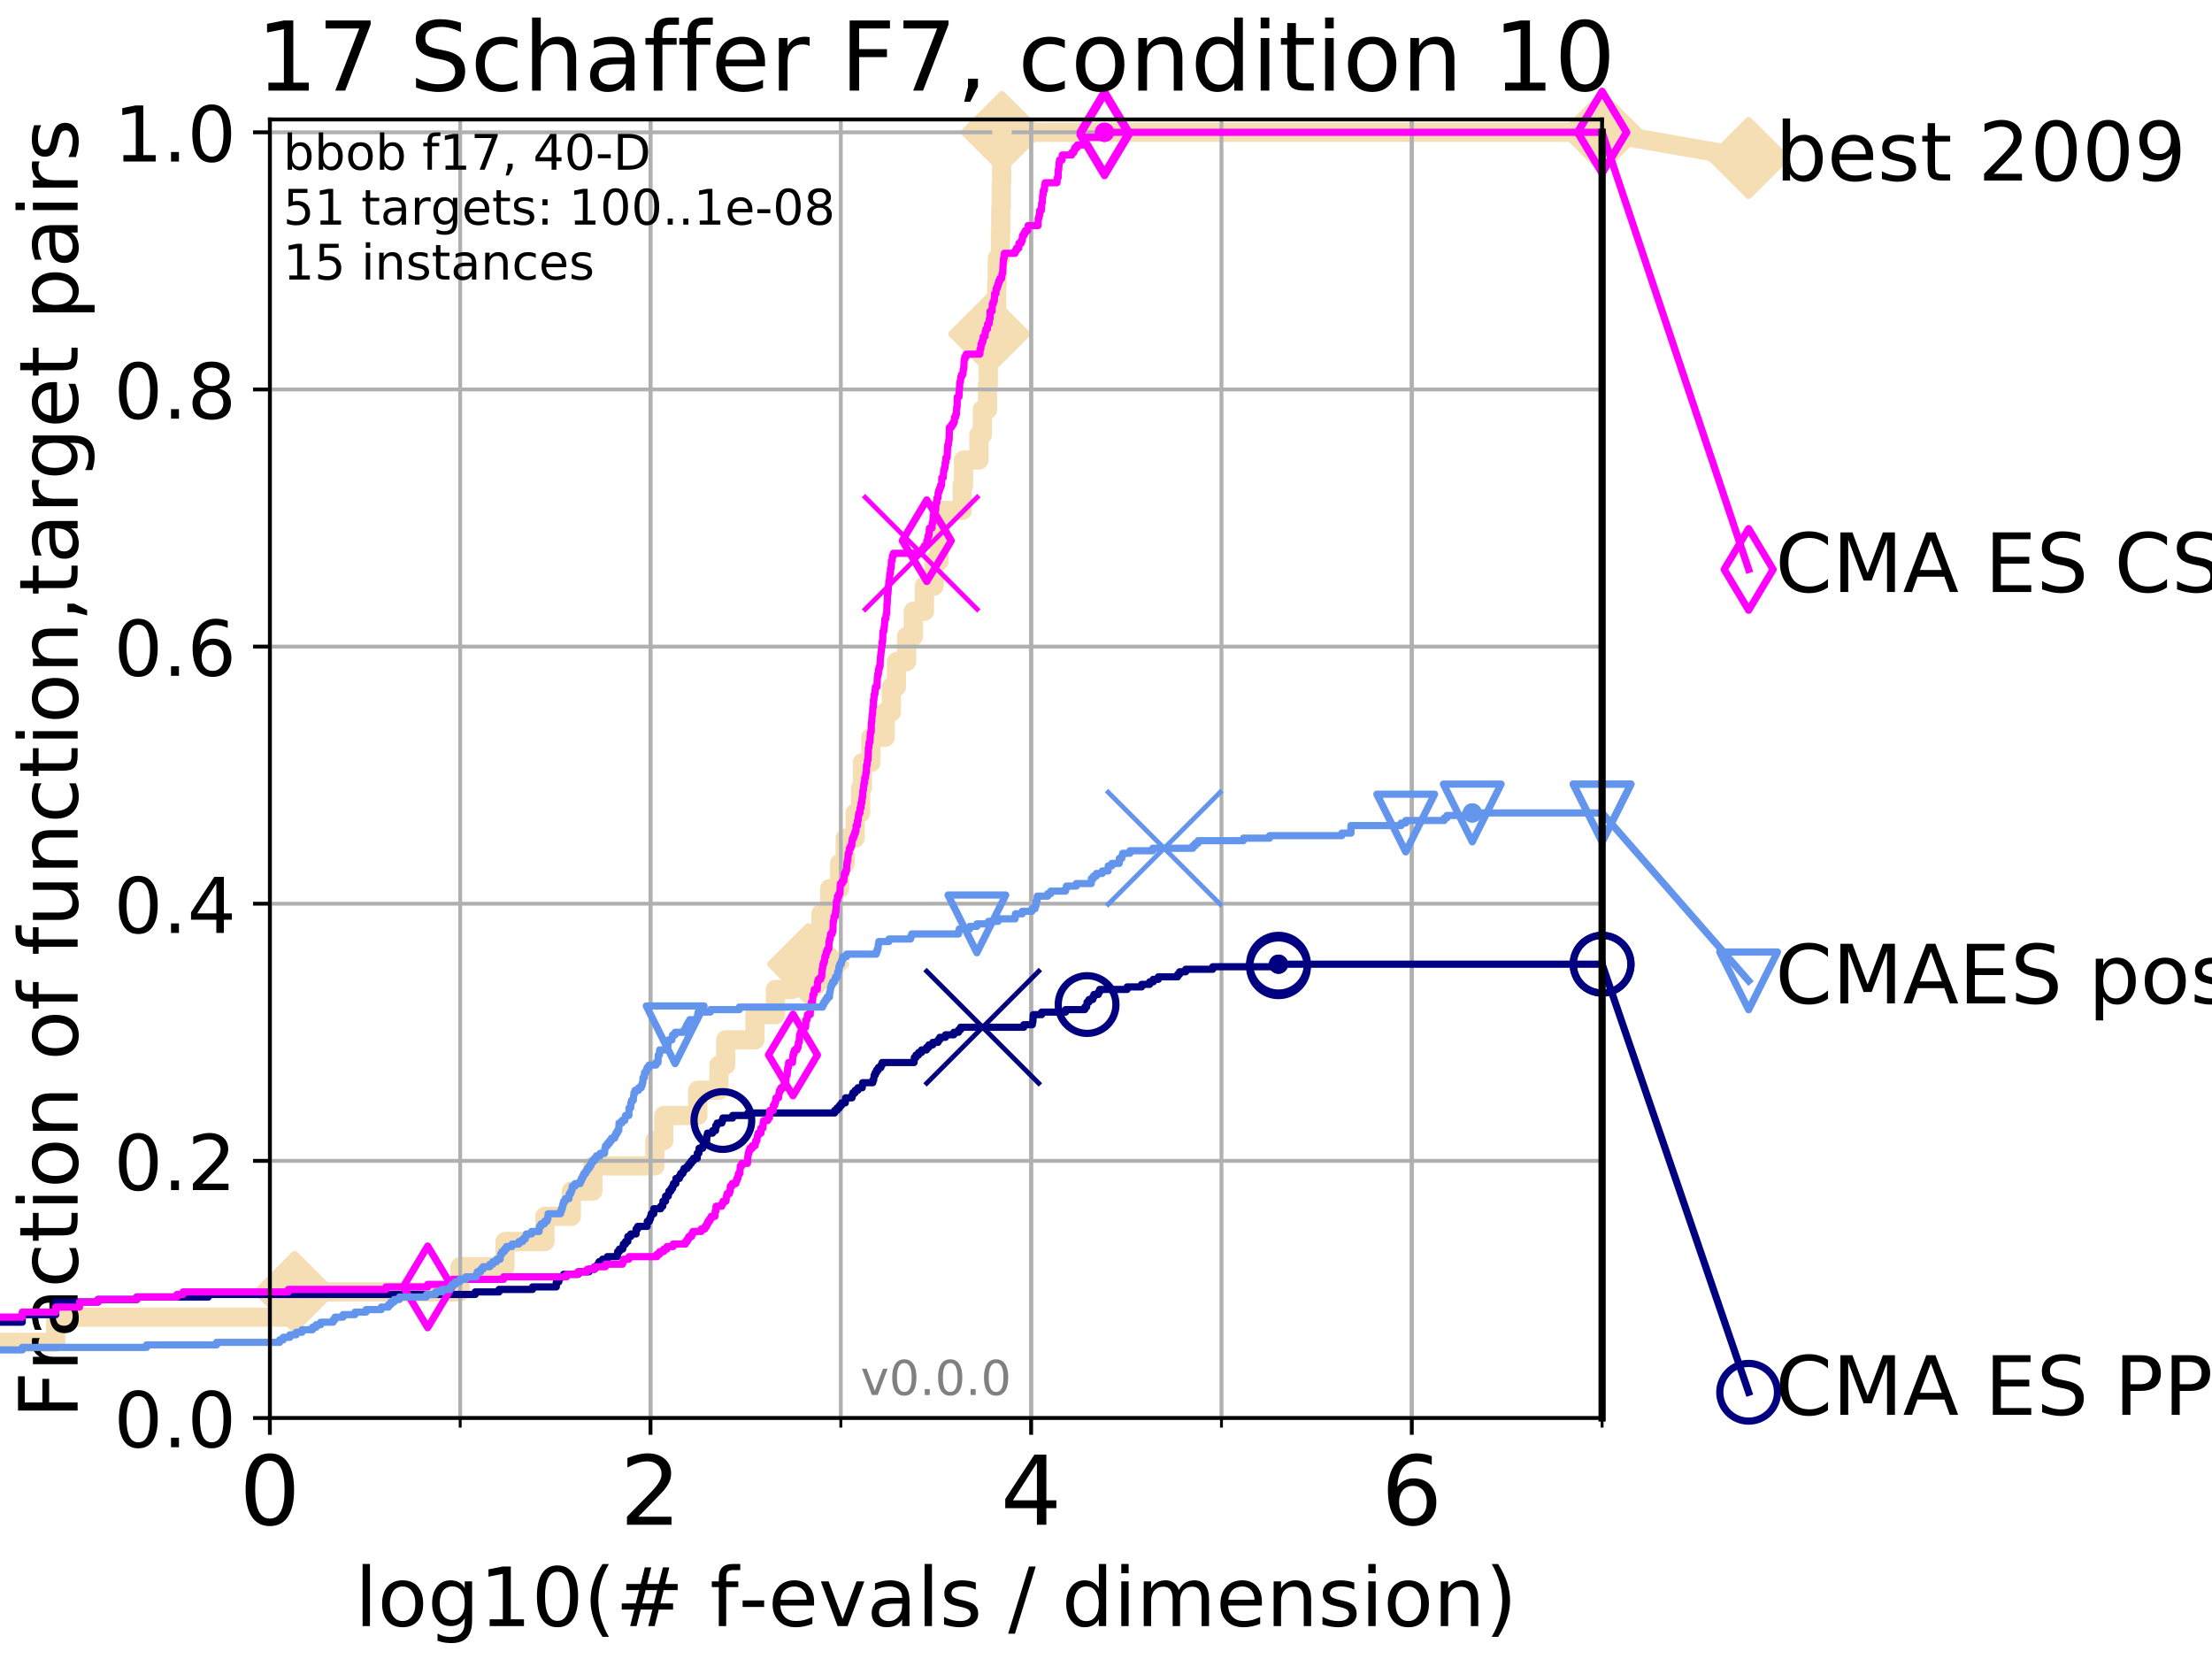 <?xml version="1.0" encoding="utf-8" standalone="no"?>
<!DOCTYPE svg PUBLIC "-//W3C//DTD SVG 1.1//EN"
  "http://www.w3.org/Graphics/SVG/1.1/DTD/svg11.dtd">
<!-- Created with matplotlib (http://matplotlib.org/) -->
<svg height="345pt" version="1.1" viewBox="0 0 460 345" width="460pt" xmlns="http://www.w3.org/2000/svg" xmlns:xlink="http://www.w3.org/1999/xlink">
 <defs>
  <style type="text/css">
*{stroke-linecap:butt;stroke-linejoin:round;}
  </style>
 </defs>
 <g id="figure_1">
  <g id="patch_1">
   <path d="M 0 345.6 
L 460.8 345.6 
L 460.8 0 
L 0 0 
z
" style="fill:#ffffff;"/>
  </g>
  <g id="axes_1">
   <g id="patch_2">
    <path d="M 56.12 294.88 
L 333.168 294.88 
L 333.168 24.84 
L 56.12 24.84 
z
" style="fill:#ffffff;"/>
   </g>
   <g id="line2d_1">
    <path d="M -1 279.153 
L 11.597 279.153 
L 11.597 273.91 
L 61.278 273.91 
L 61.278 268.668 
L 95.655 268.668 
L 95.655 263.425 
L 105.02 263.425 
L 105.02 258.183 
L 113.319 258.183 
L 113.319 252.94 
L 118.814 252.94 
L 118.814 247.698 
L 123.293 247.698 
L 123.293 242.455 
L 136.197 242.455 
L 136.197 237.213 
L 138.034 237.213 
L 138.034 231.97 
L 145.118 231.97 
L 145.118 226.728 
L 149.503 226.728 
L 149.503 221.485 
L 150.913 221.485 
L 150.913 216.243 
L 157.003 216.243 
L 157.003 211 
L 161.265 211 
L 161.265 205.758 
L 164.729 205.758 
L 164.729 200.515 
L 168.059 200.515 
L 168.059 195.273 
L 170.724 195.273 
L 170.724 190.03 
L 172.534 190.03 
L 172.534 184.788 
L 174.617 184.788 
L 174.617 179.546 
L 175.777 179.546 
L 175.777 174.303 
L 177.826 174.303 
L 177.826 169.061 
L 178.968 169.061 
L 178.968 163.818 
L 179.351 163.818 
L 179.351 158.576 
L 181.1 158.576 
L 181.1 153.333 
L 184.084 153.333 
L 184.084 148.091 
L 185.362 148.091 
L 185.362 142.848 
L 186.415 142.848 
L 186.415 137.606 
L 188.534 137.606 
L 188.534 132.363 
L 189.932 132.363 
L 189.932 127.121 
L 192.241 127.121 
L 192.241 121.878 
L 194.256 121.878 
L 194.256 116.636 
L 195.302 116.636 
L 195.302 111.393 
L 195.536 111.393 
L 195.536 106.151 
L 200.103 106.151 
L 200.103 100.908 
L 200.377 100.908 
L 200.377 95.666 
L 203.577 95.666 
L 203.577 90.423 
L 204.289 90.423 
L 204.289 85.181 
L 205.355 85.181 
L 205.355 79.938 
L 205.52 79.938 
L 205.52 74.696 
L 205.736 74.696 
L 205.736 69.453 
L 206.529 69.453 
L 206.529 64.211 
L 207.273 64.211 
L 207.273 58.969 
L 207.386 58.969 
L 207.386 53.726 
L 208.035 53.726 
L 208.035 48.484 
L 208.125 48.484 
L 208.125 43.241 
L 208.214 43.241 
L 208.214 37.999 
L 208.292 37.999 
L 208.292 32.756 
L 208.371 32.756 
L 208.371 27.514 
L 333.168 27.514 
" style="fill:none;stroke:#f5deb3;stroke-linecap:square;stroke-width:4;"/>
   </g>
   <g id="line2d_2">
    <defs>
     <path d="M -0 7.778 
L 7.778 0 
L 0 -7.778 
L -7.778 -0 
z
" id="m30d419495c" style="stroke:#f5deb3;stroke-linejoin:miter;stroke-width:1.5;"/>
    </defs>
    <g>
     <use style="fill:#f5deb3;stroke:#f5deb3;stroke-linejoin:miter;stroke-width:1.5;" x="61.278" xlink:href="#m30d419495c" y="268.668"/>
     <use style="fill:#f5deb3;stroke:#f5deb3;stroke-linejoin:miter;stroke-width:1.5;" x="168.059" xlink:href="#m30d419495c" y="200.515"/>
     <use style="fill:#f5deb3;stroke:#f5deb3;stroke-linejoin:miter;stroke-width:1.5;" x="205.736" xlink:href="#m30d419495c" y="69.453"/>
     <use style="fill:#f5deb3;stroke:#f5deb3;stroke-linejoin:miter;stroke-width:1.5;" x="208.371" xlink:href="#m30d419495c" y="27.514"/>
     <use style="fill:#f5deb3;stroke:#f5deb3;stroke-linejoin:miter;stroke-width:1.5;" x="208.371" xlink:href="#m30d419495c" y="27.514"/>
     <use style="fill:#f5deb3;stroke:#f5deb3;stroke-linejoin:miter;stroke-width:1.5;" x="333.168" xlink:href="#m30d419495c" y="27.514"/>
    </g>
   </g>
   <g id="line2d_3">
    <path style="fill:none;stroke:#f5deb3;stroke-linecap:square;stroke-width:4;"/>
    <g/>
   </g>
   <g id="line2d_4">
    <path d="M 333.168 27.514 
L 363.643 32.861 
" style="fill:none;stroke:#f5deb3;stroke-linecap:square;stroke-width:4;"/>
    <g>
     <use style="fill:#f5deb3;stroke:#f5deb3;stroke-linejoin:miter;stroke-width:1.5;" x="333.168" xlink:href="#m30d419495c" y="27.514"/>
     <use style="fill:#f5deb3;stroke:#f5deb3;stroke-linejoin:miter;stroke-width:1.5;" x="363.643" xlink:href="#m30d419495c" y="32.861"/>
    </g>
   </g>
   <g id="matplotlib.axis_1">
    <g id="xtick_1">
     <g id="line2d_5">
      <path clip-path="url(#pb89c50f640)" d="M 56.12 294.88 
L 56.12 24.84 
" style="fill:none;stroke:#b0b0b0;stroke-linecap:square;stroke-width:0.8;"/>
     </g>
     <g id="line2d_6">
      <defs>
       <path d="M 0 0 
L 0 3.5 
" id="m03138fcc08" style="stroke:#000000;stroke-width:0.8;"/>
      </defs>
      <g>
       <use style="stroke:#000000;stroke-width:0.8;" x="56.12" xlink:href="#m03138fcc08" y="294.88"/>
      </g>
     </g>
     <g id="text_1">
      <!-- 0 -->
      <defs>
       <path d="M 31.781 66.406 
Q 24.172 66.406 20.328 58.906 
Q 16.5 51.422 16.5 36.375 
Q 16.5 21.391 20.328 13.891 
Q 24.172 6.391 31.781 6.391 
Q 39.453 6.391 43.281 13.891 
Q 47.125 21.391 47.125 36.375 
Q 47.125 51.422 43.281 58.906 
Q 39.453 66.406 31.781 66.406 
z
M 31.781 74.219 
Q 44.047 74.219 50.516 64.516 
Q 56.984 54.828 56.984 36.375 
Q 56.984 17.969 50.516 8.266 
Q 44.047 -1.422 31.781 -1.422 
Q 19.531 -1.422 13.062 8.266 
Q 6.594 17.969 6.594 36.375 
Q 6.594 54.828 13.062 64.516 
Q 19.531 74.219 31.781 74.219 
z
" id="DejaVuSans-30"/>
      </defs>
      <g transform="translate(49.758 317.077)scale(0.2 -0.2)">
       <use xlink:href="#DejaVuSans-30"/>
      </g>
     </g>
    </g>
    <g id="xtick_2">
     <g id="line2d_7">
      <path clip-path="url(#pb89c50f640)" d="M 135.277 294.88 
L 135.277 24.84 
" style="fill:none;stroke:#b0b0b0;stroke-linecap:square;stroke-width:0.8;"/>
     </g>
     <g id="line2d_8">
      <g>
       <use style="stroke:#000000;stroke-width:0.8;" x="135.277" xlink:href="#m03138fcc08" y="294.88"/>
      </g>
     </g>
     <g id="text_2">
      <!-- 2 -->
      <defs>
       <path d="M 19.188 8.297 
L 53.609 8.297 
L 53.609 0 
L 7.328 0 
L 7.328 8.297 
Q 12.938 14.109 22.625 23.891 
Q 32.328 33.688 34.812 36.531 
Q 39.547 41.844 41.422 45.531 
Q 43.312 49.219 43.312 52.781 
Q 43.312 58.594 39.234 62.25 
Q 35.156 65.922 28.609 65.922 
Q 23.969 65.922 18.812 64.312 
Q 13.672 62.703 7.812 59.422 
L 7.812 69.391 
Q 13.766 71.781 18.938 73 
Q 24.125 74.219 28.422 74.219 
Q 39.75 74.219 46.484 68.547 
Q 53.219 62.891 53.219 53.422 
Q 53.219 48.922 51.531 44.891 
Q 49.859 40.875 45.406 35.406 
Q 44.188 33.984 37.641 27.219 
Q 31.109 20.453 19.188 8.297 
z
" id="DejaVuSans-32"/>
      </defs>
      <g transform="translate(128.914 317.077)scale(0.2 -0.2)">
       <use xlink:href="#DejaVuSans-32"/>
      </g>
     </g>
    </g>
    <g id="xtick_3">
     <g id="line2d_9">
      <path clip-path="url(#pb89c50f640)" d="M 214.433 294.88 
L 214.433 24.84 
" style="fill:none;stroke:#b0b0b0;stroke-linecap:square;stroke-width:0.8;"/>
     </g>
     <g id="line2d_10">
      <g>
       <use style="stroke:#000000;stroke-width:0.8;" x="214.433" xlink:href="#m03138fcc08" y="294.88"/>
      </g>
     </g>
     <g id="text_3">
      <!-- 4 -->
      <defs>
       <path d="M 37.797 64.312 
L 12.891 25.391 
L 37.797 25.391 
z
M 35.203 72.906 
L 47.609 72.906 
L 47.609 25.391 
L 58.016 25.391 
L 58.016 17.188 
L 47.609 17.188 
L 47.609 0 
L 37.797 0 
L 37.797 17.188 
L 4.891 17.188 
L 4.891 26.703 
z
" id="DejaVuSans-34"/>
      </defs>
      <g transform="translate(208.071 317.077)scale(0.2 -0.2)">
       <use xlink:href="#DejaVuSans-34"/>
      </g>
     </g>
    </g>
    <g id="xtick_4">
     <g id="line2d_11">
      <path clip-path="url(#pb89c50f640)" d="M 293.59 294.88 
L 293.59 24.84 
" style="fill:none;stroke:#b0b0b0;stroke-linecap:square;stroke-width:0.8;"/>
     </g>
     <g id="line2d_12">
      <g>
       <use style="stroke:#000000;stroke-width:0.8;" x="293.59" xlink:href="#m03138fcc08" y="294.88"/>
      </g>
     </g>
     <g id="text_4">
      <!-- 6 -->
      <defs>
       <path d="M 33.016 40.375 
Q 26.375 40.375 22.484 35.828 
Q 18.609 31.297 18.609 23.391 
Q 18.609 15.531 22.484 10.953 
Q 26.375 6.391 33.016 6.391 
Q 39.656 6.391 43.531 10.953 
Q 47.406 15.531 47.406 23.391 
Q 47.406 31.297 43.531 35.828 
Q 39.656 40.375 33.016 40.375 
z
M 52.594 71.297 
L 52.594 62.312 
Q 48.875 64.062 45.094 64.984 
Q 41.312 65.922 37.594 65.922 
Q 27.828 65.922 22.672 59.328 
Q 17.531 52.734 16.797 39.406 
Q 19.672 43.656 24.016 45.922 
Q 28.375 48.188 33.594 48.188 
Q 44.578 48.188 50.953 41.516 
Q 57.328 34.859 57.328 23.391 
Q 57.328 12.156 50.688 5.359 
Q 44.047 -1.422 33.016 -1.422 
Q 20.359 -1.422 13.672 8.266 
Q 6.984 17.969 6.984 36.375 
Q 6.984 53.656 15.188 63.938 
Q 23.391 74.219 37.203 74.219 
Q 40.922 74.219 44.703 73.484 
Q 48.484 72.75 52.594 71.297 
z
" id="DejaVuSans-36"/>
      </defs>
      <g transform="translate(287.227 317.077)scale(0.2 -0.2)">
       <use xlink:href="#DejaVuSans-36"/>
      </g>
     </g>
    </g>
    <g id="xtick_5">
     <g id="line2d_13">
      <path clip-path="url(#pb89c50f640)" d="M 56.12 294.88 
L 56.12 24.84 
" style="fill:none;stroke:#b0b0b0;stroke-linecap:square;stroke-width:0.8;"/>
     </g>
     <g id="line2d_14">
      <defs>
       <path d="M 0 0 
L 0 2 
" id="mc04a0ca144" style="stroke:#000000;stroke-width:0.6;"/>
      </defs>
      <g>
       <use style="stroke:#000000;stroke-width:0.6;" x="56.12" xlink:href="#mc04a0ca144" y="294.88"/>
      </g>
     </g>
    </g>
    <g id="xtick_6">
     <g id="line2d_15">
      <path clip-path="url(#pb89c50f640)" d="M 95.698 294.88 
L 95.698 24.84 
" style="fill:none;stroke:#b0b0b0;stroke-linecap:square;stroke-width:0.8;"/>
     </g>
     <g id="line2d_16">
      <g>
       <use style="stroke:#000000;stroke-width:0.6;" x="95.698" xlink:href="#mc04a0ca144" y="294.88"/>
      </g>
     </g>
    </g>
    <g id="xtick_7">
     <g id="line2d_17">
      <path clip-path="url(#pb89c50f640)" d="M 135.277 294.88 
L 135.277 24.84 
" style="fill:none;stroke:#b0b0b0;stroke-linecap:square;stroke-width:0.8;"/>
     </g>
     <g id="line2d_18">
      <g>
       <use style="stroke:#000000;stroke-width:0.6;" x="135.277" xlink:href="#mc04a0ca144" y="294.88"/>
      </g>
     </g>
    </g>
    <g id="xtick_8">
     <g id="line2d_19">
      <path clip-path="url(#pb89c50f640)" d="M 174.855 294.88 
L 174.855 24.84 
" style="fill:none;stroke:#b0b0b0;stroke-linecap:square;stroke-width:0.8;"/>
     </g>
     <g id="line2d_20">
      <g>
       <use style="stroke:#000000;stroke-width:0.6;" x="174.855" xlink:href="#mc04a0ca144" y="294.88"/>
      </g>
     </g>
    </g>
    <g id="xtick_9">
     <g id="line2d_21">
      <path clip-path="url(#pb89c50f640)" d="M 214.433 294.88 
L 214.433 24.84 
" style="fill:none;stroke:#b0b0b0;stroke-linecap:square;stroke-width:0.8;"/>
     </g>
     <g id="line2d_22">
      <g>
       <use style="stroke:#000000;stroke-width:0.6;" x="214.433" xlink:href="#mc04a0ca144" y="294.88"/>
      </g>
     </g>
    </g>
    <g id="xtick_10">
     <g id="line2d_23">
      <path clip-path="url(#pb89c50f640)" d="M 254.011 294.88 
L 254.011 24.84 
" style="fill:none;stroke:#b0b0b0;stroke-linecap:square;stroke-width:0.8;"/>
     </g>
     <g id="line2d_24">
      <g>
       <use style="stroke:#000000;stroke-width:0.6;" x="254.011" xlink:href="#mc04a0ca144" y="294.88"/>
      </g>
     </g>
    </g>
    <g id="xtick_11">
     <g id="line2d_25">
      <path clip-path="url(#pb89c50f640)" d="M 293.59 294.88 
L 293.59 24.84 
" style="fill:none;stroke:#b0b0b0;stroke-linecap:square;stroke-width:0.8;"/>
     </g>
     <g id="line2d_26">
      <g>
       <use style="stroke:#000000;stroke-width:0.6;" x="293.59" xlink:href="#mc04a0ca144" y="294.88"/>
      </g>
     </g>
    </g>
    <g id="xtick_12">
     <g id="line2d_27">
      <path clip-path="url(#pb89c50f640)" d="M 333.168 294.88 
L 333.168 24.84 
" style="fill:none;stroke:#b0b0b0;stroke-linecap:square;stroke-width:0.8;"/>
     </g>
     <g id="line2d_28">
      <g>
       <use style="stroke:#000000;stroke-width:0.6;" x="333.168" xlink:href="#mc04a0ca144" y="294.88"/>
      </g>
     </g>
    </g>
    <g id="text_5">
     <!-- log10(# f-evals / dimension) -->
     <defs>
      <path d="M 9.422 75.984 
L 18.406 75.984 
L 18.406 0 
L 9.422 0 
z
" id="DejaVuSans-6c"/>
      <path d="M 30.609 48.391 
Q 23.391 48.391 19.188 42.75 
Q 14.984 37.109 14.984 27.297 
Q 14.984 17.484 19.156 11.844 
Q 23.344 6.203 30.609 6.203 
Q 37.797 6.203 41.984 11.859 
Q 46.188 17.531 46.188 27.297 
Q 46.188 37.016 41.984 42.703 
Q 37.797 48.391 30.609 48.391 
z
M 30.609 56 
Q 42.328 56 49.016 48.375 
Q 55.719 40.766 55.719 27.297 
Q 55.719 13.875 49.016 6.219 
Q 42.328 -1.422 30.609 -1.422 
Q 18.844 -1.422 12.172 6.219 
Q 5.516 13.875 5.516 27.297 
Q 5.516 40.766 12.172 48.375 
Q 18.844 56 30.609 56 
z
" id="DejaVuSans-6f"/>
      <path d="M 45.406 27.984 
Q 45.406 37.75 41.375 43.109 
Q 37.359 48.484 30.078 48.484 
Q 22.859 48.484 18.828 43.109 
Q 14.797 37.75 14.797 27.984 
Q 14.797 18.266 18.828 12.891 
Q 22.859 7.516 30.078 7.516 
Q 37.359 7.516 41.375 12.891 
Q 45.406 18.266 45.406 27.984 
z
M 54.391 6.781 
Q 54.391 -7.172 48.188 -13.984 
Q 42 -20.797 29.203 -20.797 
Q 24.469 -20.797 20.266 -20.094 
Q 16.062 -19.391 12.109 -17.922 
L 12.109 -9.188 
Q 16.062 -11.328 19.922 -12.344 
Q 23.781 -13.375 27.781 -13.375 
Q 36.625 -13.375 41.016 -8.766 
Q 45.406 -4.156 45.406 5.172 
L 45.406 9.625 
Q 42.625 4.781 38.281 2.391 
Q 33.938 0 27.875 0 
Q 17.828 0 11.672 7.656 
Q 5.516 15.328 5.516 27.984 
Q 5.516 40.672 11.672 48.328 
Q 17.828 56 27.875 56 
Q 33.938 56 38.281 53.609 
Q 42.625 51.219 45.406 46.391 
L 45.406 54.688 
L 54.391 54.688 
z
" id="DejaVuSans-67"/>
      <path d="M 12.406 8.297 
L 28.516 8.297 
L 28.516 63.922 
L 10.984 60.406 
L 10.984 69.391 
L 28.422 72.906 
L 38.281 72.906 
L 38.281 8.297 
L 54.391 8.297 
L 54.391 0 
L 12.406 0 
z
" id="DejaVuSans-31"/>
      <path d="M 31 75.875 
Q 24.469 64.656 21.281 53.656 
Q 18.109 42.672 18.109 31.391 
Q 18.109 20.125 21.312 9.062 
Q 24.516 -2 31 -13.188 
L 23.188 -13.188 
Q 15.875 -1.703 12.234 9.375 
Q 8.594 20.453 8.594 31.391 
Q 8.594 42.281 12.203 53.312 
Q 15.828 64.359 23.188 75.875 
z
" id="DejaVuSans-28"/>
      <path d="M 51.125 44 
L 36.922 44 
L 32.812 27.688 
L 47.125 27.688 
z
M 43.797 71.781 
L 38.719 51.516 
L 52.984 51.516 
L 58.109 71.781 
L 65.922 71.781 
L 60.891 51.516 
L 76.125 51.516 
L 76.125 44 
L 58.984 44 
L 54.984 27.688 
L 70.516 27.688 
L 70.516 20.219 
L 53.078 20.219 
L 48 0 
L 40.188 0 
L 45.219 20.219 
L 30.906 20.219 
L 25.875 0 
L 18.016 0 
L 23.094 20.219 
L 7.719 20.219 
L 7.719 27.688 
L 24.906 27.688 
L 29 44 
L 13.281 44 
L 13.281 51.516 
L 30.906 51.516 
L 35.891 71.781 
z
" id="DejaVuSans-23"/>
      <path id="DejaVuSans-20"/>
      <path d="M 37.109 75.984 
L 37.109 68.5 
L 28.516 68.5 
Q 23.688 68.5 21.797 66.547 
Q 19.922 64.594 19.922 59.516 
L 19.922 54.688 
L 34.719 54.688 
L 34.719 47.703 
L 19.922 47.703 
L 19.922 0 
L 10.891 0 
L 10.891 47.703 
L 2.297 47.703 
L 2.297 54.688 
L 10.891 54.688 
L 10.891 58.5 
Q 10.891 67.625 15.141 71.797 
Q 19.391 75.984 28.609 75.984 
z
" id="DejaVuSans-66"/>
      <path d="M 4.891 31.391 
L 31.203 31.391 
L 31.203 23.391 
L 4.891 23.391 
z
" id="DejaVuSans-2d"/>
      <path d="M 56.203 29.594 
L 56.203 25.203 
L 14.891 25.203 
Q 15.484 15.922 20.484 11.062 
Q 25.484 6.203 34.422 6.203 
Q 39.594 6.203 44.453 7.469 
Q 49.312 8.734 54.109 11.281 
L 54.109 2.781 
Q 49.266 0.734 44.188 -0.344 
Q 39.109 -1.422 33.891 -1.422 
Q 20.797 -1.422 13.156 6.188 
Q 5.516 13.812 5.516 26.812 
Q 5.516 40.234 12.766 48.109 
Q 20.016 56 32.328 56 
Q 43.359 56 49.781 48.891 
Q 56.203 41.797 56.203 29.594 
z
M 47.219 32.234 
Q 47.125 39.594 43.094 43.984 
Q 39.062 48.391 32.422 48.391 
Q 24.906 48.391 20.391 44.141 
Q 15.875 39.891 15.188 32.172 
z
" id="DejaVuSans-65"/>
      <path d="M 2.984 54.688 
L 12.5 54.688 
L 29.594 8.797 
L 46.688 54.688 
L 56.203 54.688 
L 35.688 0 
L 23.484 0 
z
" id="DejaVuSans-76"/>
      <path d="M 34.281 27.484 
Q 23.391 27.484 19.188 25 
Q 14.984 22.516 14.984 16.5 
Q 14.984 11.719 18.141 8.906 
Q 21.297 6.109 26.703 6.109 
Q 34.188 6.109 38.703 11.406 
Q 43.219 16.703 43.219 25.484 
L 43.219 27.484 
z
M 52.203 31.203 
L 52.203 0 
L 43.219 0 
L 43.219 8.297 
Q 40.141 3.328 35.547 0.953 
Q 30.953 -1.422 24.312 -1.422 
Q 15.922 -1.422 10.953 3.297 
Q 6 8.016 6 15.922 
Q 6 25.141 12.172 29.828 
Q 18.359 34.516 30.609 34.516 
L 43.219 34.516 
L 43.219 35.406 
Q 43.219 41.609 39.141 45 
Q 35.062 48.391 27.688 48.391 
Q 23 48.391 18.547 47.266 
Q 14.109 46.141 10.016 43.891 
L 10.016 52.203 
Q 14.938 54.109 19.578 55.047 
Q 24.219 56 28.609 56 
Q 40.484 56 46.344 49.844 
Q 52.203 43.703 52.203 31.203 
z
" id="DejaVuSans-61"/>
      <path d="M 44.281 53.078 
L 44.281 44.578 
Q 40.484 46.531 36.375 47.5 
Q 32.281 48.484 27.875 48.484 
Q 21.188 48.484 17.844 46.438 
Q 14.5 44.391 14.5 40.281 
Q 14.5 37.156 16.891 35.375 
Q 19.281 33.594 26.516 31.984 
L 29.594 31.297 
Q 39.156 29.25 43.188 25.516 
Q 47.219 21.781 47.219 15.094 
Q 47.219 7.469 41.188 3.016 
Q 35.156 -1.422 24.609 -1.422 
Q 20.219 -1.422 15.453 -0.562 
Q 10.688 0.297 5.422 2 
L 5.422 11.281 
Q 10.406 8.688 15.234 7.391 
Q 20.062 6.109 24.812 6.109 
Q 31.156 6.109 34.562 8.281 
Q 37.984 10.453 37.984 14.406 
Q 37.984 18.062 35.516 20.016 
Q 33.062 21.969 24.703 23.781 
L 21.578 24.516 
Q 13.234 26.266 9.516 29.906 
Q 5.812 33.547 5.812 39.891 
Q 5.812 47.609 11.281 51.797 
Q 16.75 56 26.812 56 
Q 31.781 56 36.172 55.266 
Q 40.578 54.547 44.281 53.078 
z
" id="DejaVuSans-73"/>
      <path d="M 25.391 72.906 
L 33.688 72.906 
L 8.297 -9.281 
L 0 -9.281 
z
" id="DejaVuSans-2f"/>
      <path d="M 45.406 46.391 
L 45.406 75.984 
L 54.391 75.984 
L 54.391 0 
L 45.406 0 
L 45.406 8.203 
Q 42.578 3.328 38.25 0.953 
Q 33.938 -1.422 27.875 -1.422 
Q 17.969 -1.422 11.734 6.484 
Q 5.516 14.406 5.516 27.297 
Q 5.516 40.188 11.734 48.094 
Q 17.969 56 27.875 56 
Q 33.938 56 38.25 53.625 
Q 42.578 51.266 45.406 46.391 
z
M 14.797 27.297 
Q 14.797 17.391 18.875 11.75 
Q 22.953 6.109 30.078 6.109 
Q 37.203 6.109 41.297 11.75 
Q 45.406 17.391 45.406 27.297 
Q 45.406 37.203 41.297 42.844 
Q 37.203 48.484 30.078 48.484 
Q 22.953 48.484 18.875 42.844 
Q 14.797 37.203 14.797 27.297 
z
" id="DejaVuSans-64"/>
      <path d="M 9.422 54.688 
L 18.406 54.688 
L 18.406 0 
L 9.422 0 
z
M 9.422 75.984 
L 18.406 75.984 
L 18.406 64.594 
L 9.422 64.594 
z
" id="DejaVuSans-69"/>
      <path d="M 52 44.188 
Q 55.375 50.25 60.062 53.125 
Q 64.75 56 71.094 56 
Q 79.641 56 84.281 50.016 
Q 88.922 44.047 88.922 33.016 
L 88.922 0 
L 79.891 0 
L 79.891 32.719 
Q 79.891 40.578 77.094 44.375 
Q 74.312 48.188 68.609 48.188 
Q 61.625 48.188 57.562 43.547 
Q 53.516 38.922 53.516 30.906 
L 53.516 0 
L 44.484 0 
L 44.484 32.719 
Q 44.484 40.625 41.703 44.406 
Q 38.922 48.188 33.109 48.188 
Q 26.219 48.188 22.156 43.531 
Q 18.109 38.875 18.109 30.906 
L 18.109 0 
L 9.078 0 
L 9.078 54.688 
L 18.109 54.688 
L 18.109 46.188 
Q 21.188 51.219 25.484 53.609 
Q 29.781 56 35.688 56 
Q 41.656 56 45.828 52.969 
Q 50 49.953 52 44.188 
z
" id="DejaVuSans-6d"/>
      <path d="M 54.891 33.016 
L 54.891 0 
L 45.906 0 
L 45.906 32.719 
Q 45.906 40.484 42.875 44.328 
Q 39.844 48.188 33.797 48.188 
Q 26.516 48.188 22.312 43.547 
Q 18.109 38.922 18.109 30.906 
L 18.109 0 
L 9.078 0 
L 9.078 54.688 
L 18.109 54.688 
L 18.109 46.188 
Q 21.344 51.125 25.703 53.562 
Q 30.078 56 35.797 56 
Q 45.219 56 50.047 50.172 
Q 54.891 44.344 54.891 33.016 
z
" id="DejaVuSans-6e"/>
      <path d="M 8.016 75.875 
L 15.828 75.875 
Q 23.141 64.359 26.781 53.312 
Q 30.422 42.281 30.422 31.391 
Q 30.422 20.453 26.781 9.375 
Q 23.141 -1.703 15.828 -13.188 
L 8.016 -13.188 
Q 14.5 -2 17.703 9.062 
Q 20.906 20.125 20.906 31.391 
Q 20.906 42.672 17.703 53.656 
Q 14.5 64.656 8.016 75.875 
z
" id="DejaVuSans-29"/>
     </defs>
     <g transform="translate(73.803 338.154)scale(0.17 -0.17)">
      <use xlink:href="#DejaVuSans-6c"/>
      <use x="27.783" xlink:href="#DejaVuSans-6f"/>
      <use x="88.965" xlink:href="#DejaVuSans-67"/>
      <use x="152.441" xlink:href="#DejaVuSans-31"/>
      <use x="216.064" xlink:href="#DejaVuSans-30"/>
      <use x="279.688" xlink:href="#DejaVuSans-28"/>
      <use x="318.701" xlink:href="#DejaVuSans-23"/>
      <use x="402.49" xlink:href="#DejaVuSans-20"/>
      <use x="434.277" xlink:href="#DejaVuSans-66"/>
      <use x="469.404" xlink:href="#DejaVuSans-2d"/>
      <use x="505.488" xlink:href="#DejaVuSans-65"/>
      <use x="567.012" xlink:href="#DejaVuSans-76"/>
      <use x="626.191" xlink:href="#DejaVuSans-61"/>
      <use x="687.471" xlink:href="#DejaVuSans-6c"/>
      <use x="715.254" xlink:href="#DejaVuSans-73"/>
      <use x="767.354" xlink:href="#DejaVuSans-20"/>
      <use x="799.141" xlink:href="#DejaVuSans-2f"/>
      <use x="832.832" xlink:href="#DejaVuSans-20"/>
      <use x="864.619" xlink:href="#DejaVuSans-64"/>
      <use x="928.096" xlink:href="#DejaVuSans-69"/>
      <use x="955.879" xlink:href="#DejaVuSans-6d"/>
      <use x="1053.291" xlink:href="#DejaVuSans-65"/>
      <use x="1114.814" xlink:href="#DejaVuSans-6e"/>
      <use x="1178.193" xlink:href="#DejaVuSans-73"/>
      <use x="1230.293" xlink:href="#DejaVuSans-69"/>
      <use x="1258.076" xlink:href="#DejaVuSans-6f"/>
      <use x="1319.258" xlink:href="#DejaVuSans-6e"/>
      <use x="1382.637" xlink:href="#DejaVuSans-29"/>
     </g>
    </g>
   </g>
   <g id="matplotlib.axis_2">
    <g id="ytick_1">
     <g id="line2d_29">
      <path clip-path="url(#pb89c50f640)" d="M 56.12 294.88 
L 333.168 294.88 
" style="fill:none;stroke:#b0b0b0;stroke-linecap:square;stroke-width:0.8;"/>
     </g>
     <g id="line2d_30">
      <defs>
       <path d="M 0 0 
L -3.5 0 
" id="m776bd517b6" style="stroke:#000000;stroke-width:0.8;"/>
      </defs>
      <g>
       <use style="stroke:#000000;stroke-width:0.8;" x="56.12" xlink:href="#m776bd517b6" y="294.88"/>
      </g>
     </g>
     <g id="text_6">
      <!-- 0.0 -->
      <defs>
       <path d="M 10.688 12.406 
L 21 12.406 
L 21 0 
L 10.688 0 
z
" id="DejaVuSans-2e"/>
      </defs>
      <g transform="translate(23.675 300.959)scale(0.16 -0.16)">
       <use xlink:href="#DejaVuSans-30"/>
       <use x="63.623" xlink:href="#DejaVuSans-2e"/>
       <use x="95.41" xlink:href="#DejaVuSans-30"/>
      </g>
     </g>
    </g>
    <g id="ytick_2">
     <g id="line2d_31">
      <path clip-path="url(#pb89c50f640)" d="M 56.12 241.407 
L 333.168 241.407 
" style="fill:none;stroke:#b0b0b0;stroke-linecap:square;stroke-width:0.8;"/>
     </g>
     <g id="line2d_32">
      <g>
       <use style="stroke:#000000;stroke-width:0.8;" x="56.12" xlink:href="#m776bd517b6" y="241.407"/>
      </g>
     </g>
     <g id="text_7">
      <!-- 0.2 -->
      <g transform="translate(23.675 247.485)scale(0.16 -0.16)">
       <use xlink:href="#DejaVuSans-30"/>
       <use x="63.623" xlink:href="#DejaVuSans-2e"/>
       <use x="95.41" xlink:href="#DejaVuSans-32"/>
      </g>
     </g>
    </g>
    <g id="ytick_3">
     <g id="line2d_33">
      <path clip-path="url(#pb89c50f640)" d="M 56.12 187.933 
L 333.168 187.933 
" style="fill:none;stroke:#b0b0b0;stroke-linecap:square;stroke-width:0.8;"/>
     </g>
     <g id="line2d_34">
      <g>
       <use style="stroke:#000000;stroke-width:0.8;" x="56.12" xlink:href="#m776bd517b6" y="187.933"/>
      </g>
     </g>
     <g id="text_8">
      <!-- 0.4 -->
      <g transform="translate(23.675 194.012)scale(0.16 -0.16)">
       <use xlink:href="#DejaVuSans-30"/>
       <use x="63.623" xlink:href="#DejaVuSans-2e"/>
       <use x="95.41" xlink:href="#DejaVuSans-34"/>
      </g>
     </g>
    </g>
    <g id="ytick_4">
     <g id="line2d_35">
      <path clip-path="url(#pb89c50f640)" d="M 56.12 134.46 
L 333.168 134.46 
" style="fill:none;stroke:#b0b0b0;stroke-linecap:square;stroke-width:0.8;"/>
     </g>
     <g id="line2d_36">
      <g>
       <use style="stroke:#000000;stroke-width:0.8;" x="56.12" xlink:href="#m776bd517b6" y="134.46"/>
      </g>
     </g>
     <g id="text_9">
      <!-- 0.6 -->
      <g transform="translate(23.675 140.539)scale(0.16 -0.16)">
       <use xlink:href="#DejaVuSans-30"/>
       <use x="63.623" xlink:href="#DejaVuSans-2e"/>
       <use x="95.41" xlink:href="#DejaVuSans-36"/>
      </g>
     </g>
    </g>
    <g id="ytick_5">
     <g id="line2d_37">
      <path clip-path="url(#pb89c50f640)" d="M 56.12 80.987 
L 333.168 80.987 
" style="fill:none;stroke:#b0b0b0;stroke-linecap:square;stroke-width:0.8;"/>
     </g>
     <g id="line2d_38">
      <g>
       <use style="stroke:#000000;stroke-width:0.8;" x="56.12" xlink:href="#m776bd517b6" y="80.987"/>
      </g>
     </g>
     <g id="text_10">
      <!-- 0.8 -->
      <defs>
       <path d="M 31.781 34.625 
Q 24.75 34.625 20.719 30.859 
Q 16.703 27.094 16.703 20.516 
Q 16.703 13.922 20.719 10.156 
Q 24.75 6.391 31.781 6.391 
Q 38.812 6.391 42.859 10.172 
Q 46.922 13.969 46.922 20.516 
Q 46.922 27.094 42.891 30.859 
Q 38.875 34.625 31.781 34.625 
z
M 21.922 38.812 
Q 15.578 40.375 12.031 44.719 
Q 8.5 49.078 8.5 55.328 
Q 8.5 64.062 14.719 69.141 
Q 20.953 74.219 31.781 74.219 
Q 42.672 74.219 48.875 69.141 
Q 55.078 64.062 55.078 55.328 
Q 55.078 49.078 51.531 44.719 
Q 48 40.375 41.703 38.812 
Q 48.828 37.156 52.797 32.312 
Q 56.781 27.484 56.781 20.516 
Q 56.781 9.906 50.312 4.234 
Q 43.844 -1.422 31.781 -1.422 
Q 19.734 -1.422 13.25 4.234 
Q 6.781 9.906 6.781 20.516 
Q 6.781 27.484 10.781 32.312 
Q 14.797 37.156 21.922 38.812 
z
M 18.312 54.391 
Q 18.312 48.734 21.844 45.562 
Q 25.391 42.391 31.781 42.391 
Q 38.141 42.391 41.719 45.562 
Q 45.312 48.734 45.312 54.391 
Q 45.312 60.062 41.719 63.234 
Q 38.141 66.406 31.781 66.406 
Q 25.391 66.406 21.844 63.234 
Q 18.312 60.062 18.312 54.391 
z
" id="DejaVuSans-38"/>
      </defs>
      <g transform="translate(23.675 87.066)scale(0.16 -0.16)">
       <use xlink:href="#DejaVuSans-30"/>
       <use x="63.623" xlink:href="#DejaVuSans-2e"/>
       <use x="95.41" xlink:href="#DejaVuSans-38"/>
      </g>
     </g>
    </g>
    <g id="ytick_6">
     <g id="line2d_39">
      <path clip-path="url(#pb89c50f640)" d="M 56.12 27.514 
L 333.168 27.514 
" style="fill:none;stroke:#b0b0b0;stroke-linecap:square;stroke-width:0.8;"/>
     </g>
     <g id="line2d_40">
      <g>
       <use style="stroke:#000000;stroke-width:0.8;" x="56.12" xlink:href="#m776bd517b6" y="27.514"/>
      </g>
     </g>
     <g id="text_11">
      <!-- 1.0 -->
      <g transform="translate(23.675 33.592)scale(0.16 -0.16)">
       <use xlink:href="#DejaVuSans-31"/>
       <use x="63.623" xlink:href="#DejaVuSans-2e"/>
       <use x="95.41" xlink:href="#DejaVuSans-30"/>
      </g>
     </g>
    </g>
    <g id="text_12">
     <!-- Fraction of function,target pairs -->
     <defs>
      <path d="M 9.812 72.906 
L 51.703 72.906 
L 51.703 64.594 
L 19.672 64.594 
L 19.672 43.109 
L 48.578 43.109 
L 48.578 34.812 
L 19.672 34.812 
L 19.672 0 
L 9.812 0 
z
" id="DejaVuSans-46"/>
      <path d="M 41.109 46.297 
Q 39.594 47.172 37.812 47.578 
Q 36.031 48 33.891 48 
Q 26.266 48 22.188 43.047 
Q 18.109 38.094 18.109 28.812 
L 18.109 0 
L 9.078 0 
L 9.078 54.688 
L 18.109 54.688 
L 18.109 46.188 
Q 20.953 51.172 25.484 53.578 
Q 30.031 56 36.531 56 
Q 37.453 56 38.578 55.875 
Q 39.703 55.766 41.062 55.516 
z
" id="DejaVuSans-72"/>
      <path d="M 48.781 52.594 
L 48.781 44.188 
Q 44.969 46.297 41.141 47.344 
Q 37.312 48.391 33.406 48.391 
Q 24.656 48.391 19.812 42.844 
Q 14.984 37.312 14.984 27.297 
Q 14.984 17.281 19.812 11.734 
Q 24.656 6.203 33.406 6.203 
Q 37.312 6.203 41.141 7.25 
Q 44.969 8.297 48.781 10.406 
L 48.781 2.094 
Q 45.016 0.344 40.984 -0.531 
Q 36.969 -1.422 32.422 -1.422 
Q 20.062 -1.422 12.781 6.344 
Q 5.516 14.109 5.516 27.297 
Q 5.516 40.672 12.859 48.328 
Q 20.219 56 33.016 56 
Q 37.156 56 41.109 55.141 
Q 45.062 54.297 48.781 52.594 
z
" id="DejaVuSans-63"/>
      <path d="M 18.312 70.219 
L 18.312 54.688 
L 36.812 54.688 
L 36.812 47.703 
L 18.312 47.703 
L 18.312 18.016 
Q 18.312 11.328 20.141 9.422 
Q 21.969 7.516 27.594 7.516 
L 36.812 7.516 
L 36.812 0 
L 27.594 0 
Q 17.188 0 13.234 3.875 
Q 9.281 7.766 9.281 18.016 
L 9.281 47.703 
L 2.688 47.703 
L 2.688 54.688 
L 9.281 54.688 
L 9.281 70.219 
z
" id="DejaVuSans-74"/>
      <path d="M 8.5 21.578 
L 8.5 54.688 
L 17.484 54.688 
L 17.484 21.922 
Q 17.484 14.156 20.5 10.266 
Q 23.531 6.391 29.594 6.391 
Q 36.859 6.391 41.078 11.031 
Q 45.312 15.672 45.312 23.688 
L 45.312 54.688 
L 54.297 54.688 
L 54.297 0 
L 45.312 0 
L 45.312 8.406 
Q 42.047 3.422 37.719 1 
Q 33.406 -1.422 27.688 -1.422 
Q 18.266 -1.422 13.375 4.438 
Q 8.5 10.297 8.5 21.578 
z
M 31.109 56 
z
" id="DejaVuSans-75"/>
      <path d="M 11.719 12.406 
L 22.016 12.406 
L 22.016 4 
L 14.016 -11.625 
L 7.719 -11.625 
L 11.719 4 
z
" id="DejaVuSans-2c"/>
      <path d="M 18.109 8.203 
L 18.109 -20.797 
L 9.078 -20.797 
L 9.078 54.688 
L 18.109 54.688 
L 18.109 46.391 
Q 20.953 51.266 25.266 53.625 
Q 29.594 56 35.594 56 
Q 45.562 56 51.781 48.094 
Q 58.016 40.188 58.016 27.297 
Q 58.016 14.406 51.781 6.484 
Q 45.562 -1.422 35.594 -1.422 
Q 29.594 -1.422 25.266 0.953 
Q 20.953 3.328 18.109 8.203 
z
M 48.688 27.297 
Q 48.688 37.203 44.609 42.844 
Q 40.531 48.484 33.406 48.484 
Q 26.266 48.484 22.188 42.844 
Q 18.109 37.203 18.109 27.297 
Q 18.109 17.391 22.188 11.75 
Q 26.266 6.109 33.406 6.109 
Q 40.531 6.109 44.609 11.75 
Q 48.688 17.391 48.688 27.297 
z
" id="DejaVuSans-70"/>
     </defs>
     <g transform="translate(16.14 294.999)rotate(-90)scale(0.17 -0.17)">
      <use xlink:href="#DejaVuSans-46"/>
      <use x="57.41" xlink:href="#DejaVuSans-72"/>
      <use x="98.523" xlink:href="#DejaVuSans-61"/>
      <use x="159.803" xlink:href="#DejaVuSans-63"/>
      <use x="214.783" xlink:href="#DejaVuSans-74"/>
      <use x="253.992" xlink:href="#DejaVuSans-69"/>
      <use x="281.775" xlink:href="#DejaVuSans-6f"/>
      <use x="342.957" xlink:href="#DejaVuSans-6e"/>
      <use x="406.336" xlink:href="#DejaVuSans-20"/>
      <use x="438.123" xlink:href="#DejaVuSans-6f"/>
      <use x="499.305" xlink:href="#DejaVuSans-66"/>
      <use x="534.51" xlink:href="#DejaVuSans-20"/>
      <use x="566.297" xlink:href="#DejaVuSans-66"/>
      <use x="601.502" xlink:href="#DejaVuSans-75"/>
      <use x="664.881" xlink:href="#DejaVuSans-6e"/>
      <use x="728.26" xlink:href="#DejaVuSans-63"/>
      <use x="783.24" xlink:href="#DejaVuSans-74"/>
      <use x="822.449" xlink:href="#DejaVuSans-69"/>
      <use x="850.232" xlink:href="#DejaVuSans-6f"/>
      <use x="911.414" xlink:href="#DejaVuSans-6e"/>
      <use x="974.793" xlink:href="#DejaVuSans-2c"/>
      <use x="1006.58" xlink:href="#DejaVuSans-74"/>
      <use x="1045.789" xlink:href="#DejaVuSans-61"/>
      <use x="1107.068" xlink:href="#DejaVuSans-72"/>
      <use x="1148.166" xlink:href="#DejaVuSans-67"/>
      <use x="1211.643" xlink:href="#DejaVuSans-65"/>
      <use x="1273.166" xlink:href="#DejaVuSans-74"/>
      <use x="1312.375" xlink:href="#DejaVuSans-20"/>
      <use x="1344.162" xlink:href="#DejaVuSans-70"/>
      <use x="1407.639" xlink:href="#DejaVuSans-61"/>
      <use x="1468.918" xlink:href="#DejaVuSans-69"/>
      <use x="1496.701" xlink:href="#DejaVuSans-72"/>
      <use x="1537.814" xlink:href="#DejaVuSans-73"/>
     </g>
    </g>
   </g>
   <g id="line2d_41">
    <defs>
     <path d="M 0 1.5 
C 0.398 1.5 0.779 1.342 1.061 1.061 
C 1.342 0.779 1.5 0.398 1.5 0 
C 1.5 -0.398 1.342 -0.779 1.061 -1.061 
C 0.779 -1.342 0.398 -1.5 0 -1.5 
C -0.398 -1.5 -0.779 -1.342 -1.061 -1.061 
C -1.342 -0.779 -1.5 -0.398 -1.5 0 
C -1.5 0.398 -1.342 0.779 -1.061 1.061 
C -0.779 1.342 -0.398 1.5 0 1.5 
z
" id="mf8706c8a20" style="stroke:#f5deb3;"/>
    </defs>
    <g>
     <use style="fill:#f5deb3;stroke:#f5deb3;" x="208.371" xlink:href="#mf8706c8a20" y="27.514"/>
     <use style="fill:#f5deb3;stroke:#f5deb3;" x="208.371" xlink:href="#mf8706c8a20" y="27.514"/>
    </g>
   </g>
   <g id="line2d_42">
    <defs>
     <path d="M 0 1.5 
C 0.398 1.5 0.779 1.342 1.061 1.061 
C 1.342 0.779 1.5 0.398 1.5 0 
C 1.5 -0.398 1.342 -0.779 1.061 -1.061 
C 0.779 -1.342 0.398 -1.5 0 -1.5 
C -0.398 -1.5 -0.779 -1.342 -1.061 -1.061 
C -1.342 -0.779 -1.5 -0.398 -1.5 0 
C -1.5 0.398 -1.342 0.779 -1.061 1.061 
C -0.779 1.342 -0.398 1.5 0 1.5 
z
" id="m9750f862a1" style="stroke:#000080;"/>
    </defs>
    <g>
     <use style="fill:#000080;stroke:#000080;" x="265.873" xlink:href="#m9750f862a1" y="200.515"/>
     <use style="fill:#000080;stroke:#000080;" x="265.873" xlink:href="#m9750f862a1" y="200.515"/>
    </g>
   </g>
   <g id="line2d_43">
    <path d="M -1 274.959 
L 4.627 274.959 
L 4.627 273.386 
L 11.597 273.386 
L 11.597 270.765 
L 20.377 270.765 
L 20.377 270.24 
L 28.456 270.24 
L 28.456 269.716 
L 43.324 269.716 
L 43.324 269.192 
L 98.832 269.192 
L 98.832 268.668 
L 103.777 268.668 
L 103.777 268.143 
L 110.746 268.143 
L 110.746 267.619 
L 115.691 267.619 
L 115.691 266.571 
L 116.207 266.571 
L 116.207 266.046 
L 116.376 266.046 
L 116.376 265.522 
L 117.207 265.522 
L 117.207 264.998 
L 120.263 264.998 
L 120.263 264.474 
L 122.49 264.474 
L 122.49 263.949 
L 123.644 263.949 
L 123.644 263.425 
L 124.291 263.425 
L 124.291 262.901 
L 124.581 262.901 
L 124.581 262.377 
L 125.31 262.377 
L 125.31 261.852 
L 126.302 261.852 
L 126.302 261.328 
L 128.386 261.328 
L 128.431 260.28 
L 128.811 260.28 
L 128.811 259.755 
L 129.504 259.755 
L 129.504 259.231 
L 129.63 259.231 
L 129.63 258.707 
L 130.078 258.707 
L 130.078 258.183 
L 130.559 258.183 
L 130.559 257.134 
L 131.176 257.134 
L 131.176 256.61 
L 132.28 256.61 
L 132.28 255.561 
L 132.624 255.561 
L 132.624 255.037 
L 134.575 255.037 
L 134.606 253.989 
L 135.052 253.989 
L 135.052 253.464 
L 135.277 253.464 
L 135.277 252.94 
L 135.418 252.94 
L 135.418 252.416 
L 135.951 252.416 
L 135.951 251.367 
L 137.4 251.367 
L 137.4 250.843 
L 137.828 250.843 
L 137.861 249.795 
L 138.41 249.795 
L 138.41 248.746 
L 138.974 248.746 
L 138.974 248.222 
L 139.095 248.222 
L 139.095 247.698 
L 139.52 247.698 
L 139.52 247.173 
L 139.859 247.173 
L 139.859 246.649 
L 140.049 246.649 
L 140.049 246.125 
L 140.562 246.125 
L 140.562 245.076 
L 141.277 245.076 
L 141.277 244.552 
L 141.544 244.552 
L 141.544 244.028 
L 142.015 244.028 
L 142.015 243.504 
L 142.257 243.504 
L 142.257 242.979 
L 142.928 242.979 
L 142.928 242.455 
L 143.355 242.455 
L 143.355 241.931 
L 143.769 241.931 
L 143.769 241.407 
L 144.194 241.407 
L 144.194 240.882 
L 144.994 240.882 
L 144.994 239.834 
L 145.334 239.834 
L 145.38 238.785 
L 146.127 238.785 
L 146.127 238.261 
L 146.489 238.261 
L 146.489 237.213 
L 146.964 237.213 
L 146.988 236.164 
L 147.126 236.164 
L 147.126 235.64 
L 148.192 235.64 
L 148.192 235.116 
L 148.802 235.116 
L 148.851 234.067 
L 149.139 234.067 
L 149.139 233.543 
L 150.119 233.543 
L 150.119 233.019 
L 150.325 233.019 
L 150.325 232.495 
L 152.346 232.495 
L 152.346 231.97 
L 155.521 231.97 
L 155.521 231.446 
L 173.572 231.446 
L 173.572 230.922 
L 174.081 230.922 
L 174.081 230.398 
L 174.578 230.398 
L 174.578 229.873 
L 175.003 229.873 
L 175.003 229.349 
L 175.791 229.349 
L 175.849 228.301 
L 177.177 228.301 
L 177.177 227.776 
L 177.35 227.776 
L 177.35 227.252 
L 177.841 227.252 
L 177.841 226.728 
L 178.397 226.728 
L 178.397 226.204 
L 179.312 226.204 
L 179.386 225.155 
L 181.5 225.155 
L 181.5 224.631 
L 181.686 224.631 
L 181.79 223.582 
L 182.007 223.582 
L 182.007 223.058 
L 182.279 223.058 
L 182.279 222.534 
L 182.649 222.534 
L 182.649 222.01 
L 183.189 222.01 
L 183.189 221.485 
L 183.442 221.485 
L 183.442 220.961 
L 190.089 220.961 
L 190.14 219.913 
L 190.494 219.913 
L 190.494 219.388 
L 191.039 219.388 
L 191.039 218.864 
L 191.646 218.864 
L 191.646 218.34 
L 192.675 218.34 
L 192.675 217.816 
L 193.156 217.816 
L 193.156 217.291 
L 193.974 217.291 
L 193.974 216.767 
L 195.065 216.767 
L 195.065 216.243 
L 195.439 216.243 
L 195.439 215.719 
L 196.622 215.719 
L 196.622 215.194 
L 198.354 215.194 
L 198.354 214.67 
L 199.341 214.67 
L 199.341 214.146 
L 199.758 214.146 
L 199.758 213.622 
L 212.91 213.622 
L 212.91 213.097 
L 214.679 213.097 
L 214.679 212.573 
L 214.794 212.573 
L 214.882 211 
L 216.619 211 
L 216.619 210.476 
L 221.603 210.476 
L 221.603 209.952 
L 225.59 209.952 
L 225.59 209.428 
L 225.962 209.428 
L 226.067 208.379 
L 226.471 208.379 
L 226.471 207.855 
L 227.245 207.855 
L 227.245 207.331 
L 227.485 207.331 
L 227.485 206.806 
L 228.407 206.806 
L 228.407 206.282 
L 228.69 206.282 
L 228.69 205.758 
L 234.397 205.758 
L 234.397 205.234 
L 237.395 205.234 
L 237.395 204.709 
L 239.07 204.709 
L 239.07 204.185 
L 239.826 204.185 
L 239.826 203.661 
L 240.882 203.661 
L 240.882 203.137 
L 244.9 203.137 
L 244.9 202.612 
L 245.309 202.612 
L 245.309 202.088 
L 246.572 202.088 
L 246.572 201.564 
L 252.193 201.564 
L 252.193 201.04 
L 265.873 201.04 
L 265.873 200.515 
L 333.168 200.515 
L 333.168 200.515 
" style="fill:none;stroke:#000080;stroke-linecap:square;stroke-width:1.5;"/>
   </g>
   <g id="line2d_44">
    <defs>
     <path d="M 0 6 
C 1.591 6 3.117 5.368 4.243 4.243 
C 5.368 3.117 6 1.591 6 0 
C 6 -1.591 5.368 -3.117 4.243 -4.243 
C 3.117 -5.368 1.591 -6 0 -6 
C -1.591 -6 -3.117 -5.368 -4.243 -4.243 
C -5.368 -3.117 -6 -1.591 -6 0 
C -6 1.591 -5.368 3.117 -4.243 4.243 
C -3.117 5.368 -1.591 6 0 6 
z
" id="m8d212e2944" style="stroke:#000080;stroke-width:1.5;"/>
    </defs>
    <g>
     <use style="fill:none;stroke:#000080;stroke-width:1.5;" x="150.325" xlink:href="#m8d212e2944" y="233.019"/>
     <use style="fill:none;stroke:#000080;stroke-width:1.5;" x="226.067" xlink:href="#m8d212e2944" y="208.903"/>
     <use style="fill:none;stroke:#000080;stroke-width:1.5;" x="265.873" xlink:href="#m8d212e2944" y="201.04"/>
     <use style="fill:none;stroke:#000080;stroke-width:1.5;" x="265.873" xlink:href="#m8d212e2944" y="200.515"/>
     <use style="fill:none;stroke:#000080;stroke-width:1.5;" x="333.168" xlink:href="#m8d212e2944" y="200.515"/>
    </g>
   </g>
   <g id="line2d_45">
    <path style="fill:none;stroke:#000080;stroke-linecap:square;stroke-width:1.5;"/>
    <g/>
   </g>
   <g id="line2d_46">
    <path clip-path="url(#pb89c50f640)" d="M 204.356 213.622 
" style="fill:none;stroke:#000080;stroke-linecap:square;stroke-width:1.5;"/>
    <defs>
     <path d="M -12 12 
L 12 -12 
M -12 -12 
L 12 12 
" id="m4f6f67867b" style="stroke:#000080;"/>
    </defs>
    <g clip-path="url(#pb89c50f640)">
     <use style="fill:#000080;stroke:#000080;" x="204.356" xlink:href="#m4f6f67867b" y="213.622"/>
    </g>
   </g>
   <g id="line2d_47">
    <defs>
     <path d="M 0 1.5 
C 0.398 1.5 0.779 1.342 1.061 1.061 
C 1.342 0.779 1.5 0.398 1.5 0 
C 1.5 -0.398 1.342 -0.779 1.061 -1.061 
C 0.779 -1.342 0.398 -1.5 0 -1.5 
C -0.398 -1.5 -0.779 -1.342 -1.061 -1.061 
C -1.342 -0.779 -1.5 -0.398 -1.5 0 
C -1.5 0.398 -1.342 0.779 -1.061 1.061 
C -0.779 1.342 -0.398 1.5 0 1.5 
z
" id="m9d8650172b" style="stroke:#ff00ff;"/>
    </defs>
    <g>
     <use style="fill:#ff00ff;stroke:#ff00ff;" x="229.69" xlink:href="#m9d8650172b" y="27.514"/>
     <use style="fill:#ff00ff;stroke:#ff00ff;" x="229.69" xlink:href="#m9d8650172b" y="27.514"/>
    </g>
   </g>
   <g id="line2d_48">
    <path d="M -1 273.91 
L 4.627 273.91 
L 4.627 272.862 
L 11.597 272.862 
L 11.597 271.813 
L 16.542 271.813 
L 16.542 270.765 
L 20.377 270.765 
L 20.377 270.24 
L 28.456 270.24 
L 28.456 269.716 
L 36.801 269.716 
L 36.801 269.192 
L 38.075 269.192 
L 38.075 268.668 
L 59.956 268.668 
L 59.956 268.143 
L 80.268 268.143 
L 80.268 267.619 
L 88.942 267.619 
L 88.942 267.095 
L 93.106 267.095 
L 93.106 266.571 
L 94.124 266.571 
L 94.124 266.046 
L 104.718 266.046 
L 104.718 265.522 
L 117.823 265.522 
L 117.823 264.998 
L 120.18 264.998 
L 120.18 264.474 
L 122.115 264.474 
L 122.115 263.949 
L 123.635 263.949 
L 123.635 263.425 
L 125.899 263.425 
L 125.899 262.901 
L 129.462 262.901 
L 129.462 262.377 
L 129.69 262.377 
L 129.69 261.852 
L 130.806 261.852 
L 130.806 261.328 
L 136.615 261.328 
L 136.615 260.804 
L 137.186 260.804 
L 137.186 260.28 
L 138.019 260.28 
L 138.019 259.755 
L 138.691 259.755 
L 138.691 259.231 
L 139.977 259.231 
L 139.977 258.707 
L 142.547 258.707 
L 142.547 258.183 
L 142.928 258.183 
L 142.928 257.658 
L 143.239 257.658 
L 143.239 257.134 
L 143.829 257.134 
L 143.829 256.61 
L 144.096 256.61 
L 144.096 256.086 
L 145.839 256.086 
L 145.839 255.561 
L 146.594 255.561 
L 146.594 255.037 
L 146.951 255.037 
L 146.951 254.513 
L 147.193 254.513 
L 147.193 253.989 
L 147.571 253.989 
L 147.571 253.464 
L 147.896 253.464 
L 147.896 252.94 
L 148.682 252.94 
L 148.723 251.892 
L 148.87 251.892 
L 148.903 250.843 
L 150.107 250.843 
L 150.107 250.319 
L 150.366 250.319 
L 150.366 249.795 
L 150.97 249.795 
L 151.069 248.746 
L 151.187 248.746 
L 151.187 248.222 
L 151.696 248.222 
L 151.696 247.698 
L 151.849 247.698 
L 151.872 246.649 
L 152.268 246.649 
L 152.268 246.125 
L 153.036 246.125 
L 153.036 245.601 
L 153.229 245.601 
L 153.229 245.076 
L 153.45 245.076 
L 153.45 244.552 
L 153.572 244.552 
L 153.572 244.028 
L 153.857 244.028 
L 153.956 242.455 
L 154.274 242.455 
L 154.274 241.931 
L 155.443 241.931 
L 155.524 240.358 
L 155.58 240.358 
L 155.58 239.834 
L 155.735 239.834 
L 155.735 239.31 
L 155.94 239.31 
L 155.94 238.785 
L 156.438 238.785 
L 156.438 238.261 
L 157.029 238.261 
L 157.029 237.737 
L 157.148 237.737 
L 157.148 237.213 
L 157.395 237.213 
L 157.493 236.164 
L 157.675 236.164 
L 157.675 235.64 
L 158.243 235.64 
L 158.246 234.592 
L 158.673 234.592 
L 158.683 233.543 
L 158.795 233.543 
L 158.795 233.019 
L 159.656 233.019 
L 159.656 232.495 
L 160.009 232.495 
L 160.072 230.922 
L 160.8 230.922 
L 160.802 229.873 
L 161.109 229.873 
L 161.109 229.349 
L 161.277 229.349 
L 161.366 228.301 
L 161.899 228.301 
L 162.002 227.252 
L 162.107 227.252 
L 162.107 226.728 
L 162.391 226.728 
L 162.391 226.204 
L 162.966 226.204 
L 162.966 225.679 
L 163.097 225.679 
L 163.132 224.631 
L 163.434 224.631 
L 163.483 223.582 
L 163.696 223.582 
L 163.776 222.534 
L 163.808 222.534 
L 163.808 222.01 
L 163.944 222.01 
L 163.995 220.961 
L 164.802 220.961 
L 164.906 219.388 
L 165.042 219.388 
L 165.042 218.864 
L 165.236 218.864 
L 165.236 218.34 
L 165.745 218.34 
L 165.745 217.816 
L 165.964 217.816 
L 166.036 216.767 
L 166.207 216.767 
L 166.277 215.194 
L 166.446 215.194 
L 166.446 214.67 
L 166.865 214.67 
L 166.865 214.146 
L 167.097 214.146 
L 167.097 213.622 
L 167.529 213.622 
L 167.609 212.049 
L 167.848 212.049 
L 167.914 211 
L 168.489 211 
L 168.547 209.428 
L 168.613 209.428 
L 168.613 208.903 
L 168.738 208.903 
L 168.738 208.379 
L 168.958 208.379 
L 169.067 206.806 
L 169.26 206.806 
L 169.326 205.758 
L 169.962 205.758 
L 170.009 204.185 
L 170.148 204.185 
L 170.148 203.661 
L 170.658 203.661 
L 170.658 203.137 
L 170.869 203.137 
L 170.96 201.564 
L 171.056 201.564 
L 171.135 200.515 
L 171.3 200.515 
L 171.3 199.991 
L 171.462 199.991 
L 171.531 198.943 
L 171.714 198.943 
L 171.714 198.418 
L 171.84 198.418 
L 171.84 197.894 
L 172.06 197.894 
L 172.06 197.37 
L 172.343 197.37 
L 172.409 195.797 
L 172.498 195.797 
L 172.498 195.273 
L 172.644 195.273 
L 172.715 194.224 
L 173.049 194.224 
L 173.049 193.7 
L 173.207 193.7 
L 173.272 191.603 
L 173.361 191.603 
L 173.463 190.555 
L 173.72 190.555 
L 173.752 189.506 
L 173.848 189.506 
L 173.943 187.409 
L 174.125 187.409 
L 174.155 186.361 
L 174.448 186.361 
L 174.448 185.836 
L 174.658 185.836 
L 174.76 183.739 
L 175.144 183.739 
L 175.144 183.215 
L 175.484 183.215 
L 175.579 181.642 
L 175.866 181.642 
L 175.866 181.118 
L 176.036 181.118 
L 176.117 179.546 
L 176.188 179.546 
L 176.188 179.021 
L 176.308 179.021 
L 176.384 177.449 
L 176.575 177.449 
L 176.652 176.4 
L 176.898 176.4 
L 176.898 175.876 
L 177.13 175.876 
L 177.173 174.827 
L 177.253 174.827 
L 177.253 174.303 
L 177.507 174.303 
L 177.507 173.779 
L 177.687 173.779 
L 177.687 173.255 
L 177.895 173.255 
L 177.895 172.73 
L 178.021 172.73 
L 178.029 171.682 
L 178.302 171.682 
L 178.32 170.633 
L 178.459 170.633 
L 178.511 169.585 
L 178.604 169.585 
L 178.604 169.061 
L 178.828 169.061 
L 178.861 168.012 
L 179.053 168.012 
L 179.056 166.964 
L 179.234 166.964 
L 179.259 165.915 
L 179.37 165.915 
L 179.443 164.342 
L 179.551 164.342 
L 179.604 163.294 
L 179.682 163.294 
L 179.682 162.77 
L 179.795 162.77 
L 179.824 161.721 
L 179.988 161.721 
L 180.079 160.673 
L 180.158 160.673 
L 180.204 159.1 
L 180.337 159.1 
L 180.392 158.051 
L 180.511 158.051 
L 180.603 155.43 
L 180.689 155.43 
L 180.742 154.382 
L 180.899 154.382 
L 181.005 152.285 
L 181.161 152.285 
L 181.224 150.188 
L 181.285 150.188 
L 181.362 148.615 
L 181.433 148.615 
L 181.513 147.042 
L 181.62 147.042 
L 181.643 145.469 
L 181.749 145.469 
L 181.786 144.421 
L 181.919 144.421 
L 182 143.372 
L 182.044 143.372 
L 182.044 142.848 
L 182.365 142.848 
L 182.456 140.751 
L 182.517 140.751 
L 182.517 140.227 
L 182.669 140.227 
L 182.69 139.178 
L 182.835 139.178 
L 182.835 138.654 
L 182.999 138.654 
L 183.099 136.557 
L 183.134 136.557 
L 183.238 135.509 
L 183.261 135.509 
L 183.361 134.46 
L 183.44 134.46 
L 183.449 133.412 
L 183.552 133.412 
L 183.609 131.315 
L 183.784 131.315 
L 183.881 130.266 
L 183.916 130.266 
L 184.011 128.693 
L 184.209 128.693 
L 184.297 127.645 
L 184.395 127.645 
L 184.456 125.548 
L 184.506 125.548 
L 184.583 123.451 
L 184.659 123.451 
L 184.754 121.878 
L 184.781 121.878 
L 184.865 120.83 
L 184.943 120.83 
L 185.041 119.257 
L 185.156 119.257 
L 185.194 118.209 
L 185.321 118.209 
L 185.377 116.636 
L 185.512 116.636 
L 185.579 115.587 
L 185.785 115.587 
L 185.785 115.063 
L 191.607 115.063 
L 191.607 114.539 
L 191.894 114.539 
L 191.894 114.015 
L 192.239 114.015 
L 192.239 113.49 
L 192.729 113.49 
L 192.734 112.442 
L 192.919 112.442 
L 192.995 111.393 
L 193.179 111.393 
L 193.278 109.821 
L 193.81 109.821 
L 193.845 108.772 
L 193.981 108.772 
L 194.071 107.199 
L 194.195 107.199 
L 194.195 106.675 
L 194.37 106.675 
L 194.37 106.151 
L 194.575 106.151 
L 194.651 104.578 
L 194.811 104.578 
L 194.861 103.53 
L 195.075 103.53 
L 195.088 102.481 
L 195.223 102.481 
L 195.223 101.957 
L 195.425 101.957 
L 195.425 101.433 
L 195.592 101.433 
L 195.592 100.908 
L 195.81 100.908 
L 195.858 99.336 
L 196.148 99.336 
L 196.249 97.763 
L 196.388 97.763 
L 196.388 97.239 
L 196.528 97.239 
L 196.56 96.19 
L 196.692 96.19 
L 196.71 95.142 
L 196.966 95.142 
L 197.057 93.045 
L 197.083 93.045 
L 197.083 92.52 
L 197.224 92.52 
L 197.309 91.472 
L 197.378 91.472 
L 197.445 88.851 
L 197.872 88.851 
L 197.872 88.326 
L 198.221 88.326 
L 198.221 87.802 
L 198.468 87.802 
L 198.494 86.754 
L 198.728 86.754 
L 198.728 86.229 
L 198.873 86.229 
L 198.948 84.657 
L 199.041 84.657 
L 199.073 82.56 
L 199.409 82.56 
L 199.497 80.987 
L 199.523 80.987 
L 199.613 79.414 
L 199.715 79.414 
L 199.82 78.366 
L 199.986 78.366 
L 199.986 77.841 
L 200.253 77.841 
L 200.31 76.793 
L 200.416 76.793 
L 200.511 74.696 
L 200.655 74.696 
L 200.655 74.172 
L 200.939 74.172 
L 200.939 73.647 
L 203.774 73.647 
L 203.81 72.599 
L 203.972 72.599 
L 204.021 71.55 
L 204.209 71.55 
L 204.209 71.026 
L 204.409 71.026 
L 204.468 69.978 
L 204.834 69.978 
L 204.883 68.929 
L 205.023 68.929 
L 205.023 68.405 
L 205.342 68.405 
L 205.38 67.356 
L 205.687 67.356 
L 205.745 66.308 
L 205.883 66.308 
L 205.888 64.735 
L 206.314 64.735 
L 206.363 63.163 
L 206.583 63.163 
L 206.583 62.638 
L 206.763 62.638 
L 206.836 61.066 
L 207.122 61.066 
L 207.141 60.017 
L 207.365 60.017 
L 207.365 59.493 
L 207.542 59.493 
L 207.542 58.969 
L 207.709 58.969 
L 207.709 58.444 
L 207.919 58.444 
L 207.919 57.92 
L 208.285 57.92 
L 208.392 56.872 
L 208.5 56.872 
L 208.605 54.775 
L 208.624 54.775 
L 208.677 53.726 
L 208.803 53.726 
L 208.864 52.678 
L 211.078 52.678 
L 211.078 52.153 
L 211.368 52.153 
L 211.368 51.629 
L 211.852 51.629 
L 211.889 50.581 
L 212.369 50.581 
L 212.369 50.056 
L 212.592 50.056 
L 212.624 49.008 
L 212.92 49.008 
L 212.92 48.484 
L 213.213 48.484 
L 213.213 47.959 
L 213.709 47.959 
L 213.8 46.911 
L 215.862 46.911 
L 215.915 45.338 
L 216.067 45.338 
L 216.067 44.814 
L 216.19 44.814 
L 216.209 43.765 
L 216.562 43.765 
L 216.631 42.193 
L 216.75 42.193 
L 216.819 40.62 
L 216.91 40.62 
L 216.976 39.571 
L 217.193 39.571 
L 217.235 38.523 
L 217.343 38.523 
L 217.343 37.999 
L 219.813 37.999 
L 219.865 36.95 
L 220.037 36.95 
L 220.052 35.377 
L 220.155 35.377 
L 220.257 33.805 
L 220.328 33.805 
L 220.328 33.28 
L 220.861 33.28 
L 220.893 32.232 
L 222.886 32.232 
L 222.886 31.708 
L 223.316 31.708 
L 223.316 31.183 
L 223.555 31.183 
L 223.555 30.659 
L 224.035 30.659 
L 224.035 30.135 
L 225.367 30.135 
L 225.367 29.611 
L 225.691 29.611 
L 225.727 28.562 
L 229.545 28.562 
L 229.545 28.038 
L 229.69 28.038 
L 229.69 27.514 
L 333.168 27.514 
L 333.168 27.514 
" style="fill:none;stroke:#ff00ff;stroke-linecap:square;stroke-width:1.5;"/>
   </g>
   <g id="line2d_49">
    <defs>
     <path d="M -0 8.485 
L 5.091 0 
L 0 -8.485 
L -5.091 -0 
z
" id="mf3f17f3979" style="stroke:#ff00ff;stroke-linejoin:miter;stroke-width:1.5;"/>
    </defs>
    <g>
     <use style="fill:none;stroke:#ff00ff;stroke-linejoin:miter;stroke-width:1.5;" x="88.942" xlink:href="#mf3f17f3979" y="267.619"/>
     <use style="fill:none;stroke:#ff00ff;stroke-linejoin:miter;stroke-width:1.5;" x="164.906" xlink:href="#mf3f17f3979" y="219.388"/>
     <use style="fill:none;stroke:#ff00ff;stroke-linejoin:miter;stroke-width:1.5;" x="192.734" xlink:href="#mf3f17f3979" y="112.442"/>
     <use style="fill:none;stroke:#ff00ff;stroke-linejoin:miter;stroke-width:1.5;" x="229.69" xlink:href="#mf3f17f3979" y="28.038"/>
     <use style="fill:none;stroke:#ff00ff;stroke-linejoin:miter;stroke-width:1.5;" x="229.69" xlink:href="#mf3f17f3979" y="27.514"/>
     <use style="fill:none;stroke:#ff00ff;stroke-linejoin:miter;stroke-width:1.5;" x="333.168" xlink:href="#mf3f17f3979" y="27.514"/>
    </g>
   </g>
   <g id="line2d_50">
    <path style="fill:none;stroke:#ff00ff;stroke-linecap:square;stroke-width:1.5;"/>
    <g/>
   </g>
   <g id="line2d_51">
    <path clip-path="url(#pb89c50f640)" d="M 191.567 115.063 
" style="fill:none;stroke:#ff00ff;stroke-linecap:square;stroke-width:1.5;"/>
    <defs>
     <path d="M -12 12 
L 12 -12 
M -12 -12 
L 12 12 
" id="m30386878ae" style="stroke:#ff00ff;"/>
    </defs>
    <g clip-path="url(#pb89c50f640)">
     <use style="fill:#ff00ff;stroke:#ff00ff;" x="191.567" xlink:href="#m30386878ae" y="115.063"/>
    </g>
   </g>
   <g id="line2d_52">
    <defs>
     <path d="M 0 1.5 
C 0.398 1.5 0.779 1.342 1.061 1.061 
C 1.342 0.779 1.5 0.398 1.5 0 
C 1.5 -0.398 1.342 -0.779 1.061 -1.061 
C 0.779 -1.342 0.398 -1.5 0 -1.5 
C -0.398 -1.5 -0.779 -1.342 -1.061 -1.061 
C -1.342 -0.779 -1.5 -0.398 -1.5 0 
C -1.5 0.398 -1.342 0.779 -1.061 1.061 
C -0.779 1.342 -0.398 1.5 0 1.5 
z
" id="meca26e2685" style="stroke:#6495ed;"/>
    </defs>
    <g>
     <use style="fill:#6495ed;stroke:#6495ed;" x="306.17" xlink:href="#meca26e2685" y="169.061"/>
     <use style="fill:#6495ed;stroke:#6495ed;" x="306.17" xlink:href="#meca26e2685" y="169.061"/>
    </g>
   </g>
   <g id="line2d_53">
    <path d="M -1 280.725 
L 4.627 280.725 
L 4.627 280.201 
L 30.48 280.201 
L 30.48 279.677 
L 45.044 279.677 
L 45.044 279.153 
L 58.145 279.153 
L 58.145 278.628 
L 58.892 278.628 
L 58.892 278.104 
L 60.296 278.104 
L 60.296 277.58 
L 61.594 277.58 
L 61.594 277.056 
L 62.8 277.056 
L 62.8 276.531 
L 64.986 276.531 
L 64.986 276.007 
L 65.739 276.007 
L 65.739 275.483 
L 66.694 275.483 
L 66.694 274.959 
L 69.277 274.959 
L 69.277 274.434 
L 69.673 274.434 
L 69.673 273.91 
L 71.346 273.91 
L 71.346 273.386 
L 73.818 273.386 
L 73.818 272.862 
L 76.113 272.862 
L 76.113 272.337 
L 79.292 272.337 
L 79.292 271.813 
L 80.787 271.813 
L 80.787 271.289 
L 81.291 271.289 
L 81.291 270.765 
L 81.973 270.765 
L 81.973 270.24 
L 83.082 270.24 
L 83.082 269.716 
L 88.686 269.716 
L 88.686 269.192 
L 90.581 269.192 
L 90.581 268.668 
L 91.916 268.668 
L 91.916 268.143 
L 93.598 268.143 
L 93.598 267.619 
L 94.03 267.619 
L 94.03 267.095 
L 94.68 267.095 
L 94.68 266.571 
L 95.612 266.571 
L 95.612 266.046 
L 96.861 266.046 
L 96.861 265.522 
L 99.046 265.522 
L 99.046 264.998 
L 99.257 264.998 
L 99.257 264.474 
L 99.975 264.474 
L 99.975 263.949 
L 100.438 263.949 
L 100.438 263.425 
L 101.876 263.425 
L 101.876 262.901 
L 102.495 262.901 
L 102.495 262.377 
L 103.259 262.377 
L 103.259 261.852 
L 104.017 261.852 
L 104.096 260.804 
L 104.384 260.804 
L 104.384 260.28 
L 104.895 260.28 
L 104.895 259.755 
L 105.317 259.755 
L 105.317 259.231 
L 106.48 259.231 
L 106.48 258.707 
L 107.911 258.707 
L 107.911 258.183 
L 108.715 258.183 
L 108.715 257.658 
L 109.231 257.658 
L 109.231 257.134 
L 109.464 257.134 
L 109.464 256.61 
L 110.548 256.61 
L 110.548 256.086 
L 112.106 256.086 
L 112.188 255.037 
L 112.514 255.037 
L 112.514 254.513 
L 113.226 254.513 
L 113.226 253.989 
L 113.745 253.989 
L 113.745 253.464 
L 113.955 253.464 
L 113.984 252.416 
L 116.543 252.416 
L 116.543 251.892 
L 116.746 251.892 
L 116.746 251.367 
L 116.934 251.367 
L 116.934 250.843 
L 117.059 250.843 
L 117.059 250.319 
L 117.219 250.319 
L 117.219 249.795 
L 117.56 249.795 
L 117.56 249.27 
L 118.326 249.27 
L 118.383 248.222 
L 118.702 248.222 
L 118.702 247.698 
L 118.914 247.698 
L 119.014 246.649 
L 119.613 246.649 
L 119.613 246.125 
L 120.66 246.125 
L 120.66 245.601 
L 120.889 245.601 
L 120.889 245.076 
L 121.165 245.076 
L 121.165 244.552 
L 121.407 244.552 
L 121.407 244.028 
L 121.817 244.028 
L 121.817 243.504 
L 122.133 243.504 
L 122.133 242.979 
L 122.544 242.979 
L 122.544 242.455 
L 122.874 242.455 
L 122.874 241.931 
L 123.12 241.931 
L 123.12 241.407 
L 123.61 241.407 
L 123.61 240.882 
L 124.028 240.882 
L 124.028 240.358 
L 124.82 240.358 
L 124.82 239.834 
L 125.727 239.834 
L 125.787 238.785 
L 125.913 238.785 
L 125.913 238.261 
L 126.331 238.261 
L 126.331 237.737 
L 126.78 237.737 
L 126.78 237.213 
L 127.157 237.213 
L 127.157 236.689 
L 127.832 236.689 
L 127.832 236.164 
L 128.056 236.164 
L 128.056 235.64 
L 128.393 235.64 
L 128.393 235.116 
L 128.673 235.116 
L 128.736 233.543 
L 129.335 233.543 
L 129.335 233.019 
L 129.926 233.019 
L 129.926 232.495 
L 130.078 232.495 
L 130.078 231.97 
L 130.778 231.97 
L 130.812 230.398 
L 131.154 230.398 
L 131.181 229.349 
L 131.333 229.349 
L 131.333 228.825 
L 131.708 228.825 
L 131.781 227.776 
L 131.834 227.776 
L 131.834 227.252 
L 132.069 227.252 
L 132.069 226.728 
L 132.809 226.728 
L 132.809 226.204 
L 133.351 226.204 
L 133.351 225.679 
L 133.566 225.679 
L 133.566 225.155 
L 133.693 225.155 
L 133.707 224.107 
L 133.997 224.107 
L 134.02 223.058 
L 134.368 223.058 
L 134.368 222.534 
L 134.575 222.534 
L 134.575 222.01 
L 134.982 222.01 
L 134.982 221.485 
L 136.419 221.485 
L 136.419 220.961 
L 136.84 220.961 
L 136.891 219.388 
L 137.136 219.388 
L 137.182 218.34 
L 138.684 218.34 
L 138.684 217.816 
L 138.863 217.816 
L 138.971 216.767 
L 139.009 216.767 
L 139.009 216.243 
L 139.74 216.243 
L 139.74 215.719 
L 139.869 215.719 
L 139.869 215.194 
L 140.4 215.194 
L 140.4 214.67 
L 142.28 214.67 
L 142.28 214.146 
L 142.578 214.146 
L 142.578 213.622 
L 142.807 213.622 
L 142.807 213.097 
L 143.101 213.097 
L 143.101 212.573 
L 143.441 212.573 
L 143.441 212.049 
L 144.959 212.049 
L 145.062 211 
L 145.176 211 
L 145.176 210.476 
L 147.73 210.476 
L 147.73 209.952 
L 153.753 209.952 
L 153.753 209.428 
L 171.054 209.428 
L 171.054 208.903 
L 171.315 208.903 
L 171.315 208.379 
L 171.648 208.379 
L 171.648 207.855 
L 172.008 207.855 
L 172.008 207.331 
L 172.499 207.331 
L 172.522 206.282 
L 172.643 206.282 
L 172.749 205.234 
L 172.893 205.234 
L 172.893 204.709 
L 173.145 204.709 
L 173.145 204.185 
L 173.567 204.185 
L 173.567 203.661 
L 173.756 203.661 
L 173.756 203.137 
L 174.164 203.137 
L 174.188 202.088 
L 174.415 202.088 
L 174.446 201.04 
L 174.622 201.04 
L 174.622 200.515 
L 174.935 200.515 
L 174.935 199.991 
L 175.079 199.991 
L 175.079 199.467 
L 175.288 199.467 
L 175.288 198.943 
L 176.057 198.943 
L 176.057 198.418 
L 182.221 198.418 
L 182.221 197.894 
L 182.415 197.894 
L 182.415 197.37 
L 182.58 197.37 
L 182.66 196.321 
L 182.756 196.321 
L 182.756 195.797 
L 184.865 195.797 
L 184.865 195.273 
L 189.362 195.273 
L 189.362 194.749 
L 189.591 194.749 
L 189.591 194.224 
L 199.331 194.224 
L 199.331 193.7 
L 199.477 193.7 
L 199.477 193.176 
L 201.669 193.176 
L 201.669 192.652 
L 203.149 192.652 
L 203.149 192.127 
L 205.568 192.127 
L 205.568 191.603 
L 207.56 191.603 
L 207.56 191.079 
L 211.097 191.079 
L 211.17 190.03 
L 212.588 190.03 
L 212.588 189.506 
L 214.601 189.506 
L 214.601 188.982 
L 215.234 188.982 
L 215.234 188.458 
L 215.424 188.458 
L 215.459 187.409 
L 215.666 187.409 
L 215.705 186.361 
L 217.884 186.361 
L 217.884 185.836 
L 218.512 185.836 
L 218.512 185.312 
L 221.58 185.312 
L 221.58 184.788 
L 221.773 184.788 
L 221.773 184.264 
L 223.833 184.264 
L 223.833 183.739 
L 226.938 183.739 
L 226.958 182.691 
L 227.408 182.691 
L 227.408 182.167 
L 228.01 182.167 
L 228.01 181.642 
L 229.223 181.642 
L 229.223 181.118 
L 230.445 181.118 
L 230.458 180.07 
L 231.211 180.07 
L 231.211 179.546 
L 232.759 179.546 
L 232.772 178.497 
L 233.293 178.497 
L 233.293 177.973 
L 233.467 177.973 
L 233.467 177.449 
L 234.976 177.449 
L 234.976 176.924 
L 239.717 176.924 
L 239.717 176.4 
L 248.058 176.4 
L 248.058 175.876 
L 248.567 175.876 
L 248.567 175.352 
L 249.159 175.352 
L 249.159 174.827 
L 258.556 174.827 
L 258.556 174.303 
L 264.023 174.303 
L 264.023 173.779 
L 279.046 173.779 
L 279.046 173.255 
L 280.94 173.255 
L 280.94 171.682 
L 291.374 171.682 
L 291.374 171.158 
L 292.325 171.158 
L 292.325 170.633 
L 300.318 170.633 
L 300.318 170.109 
L 300.889 170.109 
L 300.889 169.585 
L 306.17 169.585 
L 306.17 169.061 
L 333.168 169.061 
L 333.168 169.061 
" style="fill:none;stroke:#6495ed;stroke-linecap:square;stroke-width:1.5;"/>
   </g>
   <g id="line2d_54">
    <defs>
     <path d="M -0 6 
L 6 -6 
L -6 -6 
z
" id="m747fd412ca" style="stroke:#6495ed;stroke-linejoin:miter;stroke-width:1.5;"/>
    </defs>
    <g>
     <use style="fill:none;stroke:#6495ed;stroke-linejoin:miter;stroke-width:1.5;" x="140.4" xlink:href="#m747fd412ca" y="215.194"/>
     <use style="fill:none;stroke:#6495ed;stroke-linejoin:miter;stroke-width:1.5;" x="203.149" xlink:href="#m747fd412ca" y="192.127"/>
     <use style="fill:none;stroke:#6495ed;stroke-linejoin:miter;stroke-width:1.5;" x="292.325" xlink:href="#m747fd412ca" y="171.158"/>
     <use style="fill:none;stroke:#6495ed;stroke-linejoin:miter;stroke-width:1.5;" x="306.17" xlink:href="#m747fd412ca" y="169.061"/>
     <use style="fill:none;stroke:#6495ed;stroke-linejoin:miter;stroke-width:1.5;" x="333.168" xlink:href="#m747fd412ca" y="169.061"/>
    </g>
   </g>
   <g id="line2d_55">
    <path style="fill:none;stroke:#6495ed;stroke-linecap:square;stroke-width:1.5;"/>
    <g/>
   </g>
   <g id="line2d_56">
    <path clip-path="url(#pb89c50f640)" d="M 242.097 176.4 
" style="fill:none;stroke:#6495ed;stroke-linecap:square;stroke-width:1.5;"/>
    <defs>
     <path d="M -12 12 
L 12 -12 
M -12 -12 
L 12 12 
" id="me173a003f2" style="stroke:#6495ed;"/>
    </defs>
    <g clip-path="url(#pb89c50f640)">
     <use style="fill:#6495ed;stroke:#6495ed;" x="242.097" xlink:href="#me173a003f2" y="176.4"/>
    </g>
   </g>
   <g id="line2d_57">
    <path d="M 333.168 200.515 
L 363.643 289.533 
" style="fill:none;stroke:#000080;stroke-linecap:square;stroke-width:1.5;"/>
    <g>
     <use style="fill:none;stroke:#000080;stroke-width:1.5;" x="333.168" xlink:href="#m8d212e2944" y="200.515"/>
     <use style="fill:none;stroke:#000080;stroke-width:1.5;" x="363.643" xlink:href="#m8d212e2944" y="289.533"/>
    </g>
   </g>
   <g id="line2d_58">
    <path d="M 333.168 169.061 
L 363.643 203.975 
" style="fill:none;stroke:#6495ed;stroke-linecap:square;stroke-width:1.5;"/>
    <g>
     <use style="fill:none;stroke:#6495ed;stroke-linejoin:miter;stroke-width:1.5;" x="333.168" xlink:href="#m747fd412ca" y="169.061"/>
     <use style="fill:none;stroke:#6495ed;stroke-linejoin:miter;stroke-width:1.5;" x="363.643" xlink:href="#m747fd412ca" y="203.975"/>
    </g>
   </g>
   <g id="line2d_59">
    <path d="M 333.168 27.514 
L 363.643 118.418 
" style="fill:none;stroke:#ff00ff;stroke-linecap:square;stroke-width:1.5;"/>
    <g>
     <use style="fill:none;stroke:#ff00ff;stroke-linejoin:miter;stroke-width:1.5;" x="333.168" xlink:href="#mf3f17f3979" y="27.514"/>
     <use style="fill:none;stroke:#ff00ff;stroke-linejoin:miter;stroke-width:1.5;" x="363.643" xlink:href="#mf3f17f3979" y="118.418"/>
    </g>
   </g>
   <g id="line2d_60">
    <path d="M 333.168 294.88 
L 333.168 27.514 
" style="fill:none;stroke:#000000;stroke-linecap:square;stroke-width:1.5;"/>
   </g>
   <g id="patch_3">
    <path d="M 56.12 294.88 
L 56.12 24.84 
" style="fill:none;stroke:#000000;stroke-linecap:square;stroke-linejoin:miter;stroke-width:0.8;"/>
   </g>
   <g id="patch_4">
    <path d="M 333.168 294.88 
L 333.168 24.84 
" style="fill:none;stroke:#000000;stroke-linecap:square;stroke-linejoin:miter;stroke-width:0.8;"/>
   </g>
   <g id="patch_5">
    <path d="M 56.12 294.88 
L 333.168 294.88 
" style="fill:none;stroke:#000000;stroke-linecap:square;stroke-linejoin:miter;stroke-width:0.8;"/>
   </g>
   <g id="patch_6">
    <path d="M 56.12 24.84 
L 333.168 24.84 
" style="fill:none;stroke:#000000;stroke-linecap:square;stroke-linejoin:miter;stroke-width:0.8;"/>
   </g>
   <g id="text_13">
    <!-- CMA ES PPM -->
    <defs>
     <path d="M 64.406 67.281 
L 64.406 56.891 
Q 59.422 61.531 53.781 63.812 
Q 48.141 66.109 41.797 66.109 
Q 29.297 66.109 22.656 58.469 
Q 16.016 50.828 16.016 36.375 
Q 16.016 21.969 22.656 14.328 
Q 29.297 6.688 41.797 6.688 
Q 48.141 6.688 53.781 8.984 
Q 59.422 11.281 64.406 15.922 
L 64.406 5.609 
Q 59.234 2.094 53.438 0.328 
Q 47.656 -1.422 41.219 -1.422 
Q 24.656 -1.422 15.125 8.703 
Q 5.609 18.844 5.609 36.375 
Q 5.609 53.953 15.125 64.078 
Q 24.656 74.219 41.219 74.219 
Q 47.75 74.219 53.531 72.484 
Q 59.328 70.75 64.406 67.281 
z
" id="DejaVuSans-43"/>
     <path d="M 9.812 72.906 
L 24.516 72.906 
L 43.109 23.297 
L 61.812 72.906 
L 76.516 72.906 
L 76.516 0 
L 66.891 0 
L 66.891 64.016 
L 48.094 14.016 
L 38.188 14.016 
L 19.391 64.016 
L 19.391 0 
L 9.812 0 
z
" id="DejaVuSans-4d"/>
     <path d="M 34.188 63.188 
L 20.797 26.906 
L 47.609 26.906 
z
M 28.609 72.906 
L 39.797 72.906 
L 67.578 0 
L 57.328 0 
L 50.688 18.703 
L 17.828 18.703 
L 11.188 0 
L 0.781 0 
z
" id="DejaVuSans-41"/>
     <path d="M 9.812 72.906 
L 55.906 72.906 
L 55.906 64.594 
L 19.672 64.594 
L 19.672 43.016 
L 54.391 43.016 
L 54.391 34.719 
L 19.672 34.719 
L 19.672 8.297 
L 56.781 8.297 
L 56.781 0 
L 9.812 0 
z
" id="DejaVuSans-45"/>
     <path d="M 53.516 70.516 
L 53.516 60.891 
Q 47.906 63.578 42.922 64.891 
Q 37.938 66.219 33.297 66.219 
Q 25.25 66.219 20.875 63.094 
Q 16.5 59.969 16.5 54.203 
Q 16.5 49.359 19.406 46.891 
Q 22.312 44.438 30.422 42.922 
L 36.375 41.703 
Q 47.406 39.594 52.656 34.297 
Q 57.906 29 57.906 20.125 
Q 57.906 9.516 50.797 4.047 
Q 43.703 -1.422 29.984 -1.422 
Q 24.812 -1.422 18.969 -0.25 
Q 13.141 0.922 6.891 3.219 
L 6.891 13.375 
Q 12.891 10.016 18.656 8.297 
Q 24.422 6.594 29.984 6.594 
Q 38.422 6.594 43.016 9.906 
Q 47.609 13.234 47.609 19.391 
Q 47.609 24.75 44.312 27.781 
Q 41.016 30.812 33.5 32.328 
L 27.484 33.5 
Q 16.453 35.688 11.516 40.375 
Q 6.594 45.062 6.594 53.422 
Q 6.594 63.094 13.406 68.656 
Q 20.219 74.219 32.172 74.219 
Q 37.312 74.219 42.625 73.281 
Q 47.953 72.359 53.516 70.516 
z
" id="DejaVuSans-53"/>
     <path d="M 19.672 64.797 
L 19.672 37.406 
L 32.078 37.406 
Q 38.969 37.406 42.719 40.969 
Q 46.484 44.531 46.484 51.125 
Q 46.484 57.672 42.719 61.234 
Q 38.969 64.797 32.078 64.797 
z
M 9.812 72.906 
L 32.078 72.906 
Q 44.344 72.906 50.609 67.359 
Q 56.891 61.812 56.891 51.125 
Q 56.891 40.328 50.609 34.812 
Q 44.344 29.297 32.078 29.297 
L 19.672 29.297 
L 19.672 0 
L 9.812 0 
z
" id="DejaVuSans-50"/>
    </defs>
    <g transform="translate(369.184 294.224)scale(0.17 -0.17)">
     <use xlink:href="#DejaVuSans-43"/>
     <use x="69.824" xlink:href="#DejaVuSans-4d"/>
     <use x="156.104" xlink:href="#DejaVuSans-41"/>
     <use x="224.512" xlink:href="#DejaVuSans-20"/>
     <use x="256.299" xlink:href="#DejaVuSans-45"/>
     <use x="319.482" xlink:href="#DejaVuSans-53"/>
     <use x="382.959" xlink:href="#DejaVuSans-20"/>
     <use x="414.746" xlink:href="#DejaVuSans-50"/>
     <use x="475.049" xlink:href="#DejaVuSans-50"/>
     <use x="535.352" xlink:href="#DejaVuSans-4d"/>
    </g>
   </g>
   <g id="text_14">
    <!-- CMAES posi -->
    <g transform="translate(369.184 208.666)scale(0.17 -0.17)">
     <use xlink:href="#DejaVuSans-43"/>
     <use x="69.824" xlink:href="#DejaVuSans-4d"/>
     <use x="156.104" xlink:href="#DejaVuSans-41"/>
     <use x="224.512" xlink:href="#DejaVuSans-45"/>
     <use x="287.695" xlink:href="#DejaVuSans-53"/>
     <use x="351.172" xlink:href="#DejaVuSans-20"/>
     <use x="382.959" xlink:href="#DejaVuSans-70"/>
     <use x="446.436" xlink:href="#DejaVuSans-6f"/>
     <use x="507.617" xlink:href="#DejaVuSans-73"/>
     <use x="559.717" xlink:href="#DejaVuSans-69"/>
    </g>
   </g>
   <g id="text_15">
    <!-- CMA ES CSA -->
    <g transform="translate(369.184 123.109)scale(0.17 -0.17)">
     <use xlink:href="#DejaVuSans-43"/>
     <use x="69.824" xlink:href="#DejaVuSans-4d"/>
     <use x="156.104" xlink:href="#DejaVuSans-41"/>
     <use x="224.512" xlink:href="#DejaVuSans-20"/>
     <use x="256.299" xlink:href="#DejaVuSans-45"/>
     <use x="319.482" xlink:href="#DejaVuSans-53"/>
     <use x="382.959" xlink:href="#DejaVuSans-20"/>
     <use x="414.746" xlink:href="#DejaVuSans-43"/>
     <use x="484.57" xlink:href="#DejaVuSans-53"/>
     <use x="548.062" xlink:href="#DejaVuSans-41"/>
    </g>
   </g>
   <g id="text_16">
    <!-- best 2009 -->
    <defs>
     <path d="M 48.688 27.297 
Q 48.688 37.203 44.609 42.844 
Q 40.531 48.484 33.406 48.484 
Q 26.266 48.484 22.188 42.844 
Q 18.109 37.203 18.109 27.297 
Q 18.109 17.391 22.188 11.75 
Q 26.266 6.109 33.406 6.109 
Q 40.531 6.109 44.609 11.75 
Q 48.688 17.391 48.688 27.297 
z
M 18.109 46.391 
Q 20.953 51.266 25.266 53.625 
Q 29.594 56 35.594 56 
Q 45.562 56 51.781 48.094 
Q 58.016 40.188 58.016 27.297 
Q 58.016 14.406 51.781 6.484 
Q 45.562 -1.422 35.594 -1.422 
Q 29.594 -1.422 25.266 0.953 
Q 20.953 3.328 18.109 8.203 
L 18.109 0 
L 9.078 0 
L 9.078 75.984 
L 18.109 75.984 
z
" id="DejaVuSans-62"/>
     <path d="M 10.984 1.516 
L 10.984 10.5 
Q 14.703 8.734 18.5 7.812 
Q 22.312 6.891 25.984 6.891 
Q 35.75 6.891 40.891 13.453 
Q 46.047 20.016 46.781 33.406 
Q 43.953 29.203 39.594 26.953 
Q 35.25 24.703 29.984 24.703 
Q 19.047 24.703 12.672 31.312 
Q 6.297 37.938 6.297 49.422 
Q 6.297 60.641 12.938 67.422 
Q 19.578 74.219 30.609 74.219 
Q 43.266 74.219 49.922 64.516 
Q 56.594 54.828 56.594 36.375 
Q 56.594 19.141 48.406 8.859 
Q 40.234 -1.422 26.422 -1.422 
Q 22.703 -1.422 18.891 -0.688 
Q 15.094 0.047 10.984 1.516 
z
M 30.609 32.422 
Q 37.25 32.422 41.125 36.953 
Q 45.016 41.5 45.016 49.422 
Q 45.016 57.281 41.125 61.844 
Q 37.25 66.406 30.609 66.406 
Q 23.969 66.406 20.094 61.844 
Q 16.219 57.281 16.219 49.422 
Q 16.219 41.5 20.094 36.953 
Q 23.969 32.422 30.609 32.422 
z
" id="DejaVuSans-39"/>
    </defs>
    <g transform="translate(369.184 37.552)scale(0.17 -0.17)">
     <use xlink:href="#DejaVuSans-62"/>
     <use x="63.477" xlink:href="#DejaVuSans-65"/>
     <use x="125" xlink:href="#DejaVuSans-73"/>
     <use x="177.1" xlink:href="#DejaVuSans-74"/>
     <use x="216.309" xlink:href="#DejaVuSans-20"/>
     <use x="248.096" xlink:href="#DejaVuSans-32"/>
     <use x="311.719" xlink:href="#DejaVuSans-30"/>
     <use x="375.342" xlink:href="#DejaVuSans-30"/>
     <use x="438.965" xlink:href="#DejaVuSans-39"/>
    </g>
   </g>
   <g id="text_17">
    <!-- bbob f17, 40-D -->
    <defs>
     <path d="M 8.203 72.906 
L 55.078 72.906 
L 55.078 68.703 
L 28.609 0 
L 18.312 0 
L 43.219 64.594 
L 8.203 64.594 
z
" id="DejaVuSans-37"/>
     <path d="M 19.672 64.797 
L 19.672 8.109 
L 31.594 8.109 
Q 46.688 8.109 53.688 14.938 
Q 60.688 21.781 60.688 36.531 
Q 60.688 51.172 53.688 57.984 
Q 46.688 64.797 31.594 64.797 
z
M 9.812 72.906 
L 30.078 72.906 
Q 51.266 72.906 61.172 64.094 
Q 71.094 55.281 71.094 36.531 
Q 71.094 17.672 61.125 8.828 
Q 51.172 0 30.078 0 
L 9.812 0 
z
" id="DejaVuSans-44"/>
    </defs>
    <g transform="translate(58.89 35.291)scale(0.102 -0.102)">
     <use xlink:href="#DejaVuSans-62"/>
     <use x="63.477" xlink:href="#DejaVuSans-62"/>
     <use x="126.953" xlink:href="#DejaVuSans-6f"/>
     <use x="188.135" xlink:href="#DejaVuSans-62"/>
     <use x="251.611" xlink:href="#DejaVuSans-20"/>
     <use x="283.398" xlink:href="#DejaVuSans-66"/>
     <use x="318.604" xlink:href="#DejaVuSans-31"/>
     <use x="382.227" xlink:href="#DejaVuSans-37"/>
     <use x="445.85" xlink:href="#DejaVuSans-2c"/>
     <use x="477.637" xlink:href="#DejaVuSans-20"/>
     <use x="509.424" xlink:href="#DejaVuSans-34"/>
     <use x="573.047" xlink:href="#DejaVuSans-30"/>
     <use x="636.67" xlink:href="#DejaVuSans-2d"/>
     <use x="672.754" xlink:href="#DejaVuSans-44"/>
    </g>
    <!-- 51 targets: 100..1e-08 -->
    <defs>
     <path d="M 10.797 72.906 
L 49.516 72.906 
L 49.516 64.594 
L 19.828 64.594 
L 19.828 46.734 
Q 21.969 47.469 24.109 47.828 
Q 26.266 48.188 28.422 48.188 
Q 40.625 48.188 47.75 41.5 
Q 54.891 34.812 54.891 23.391 
Q 54.891 11.625 47.562 5.094 
Q 40.234 -1.422 26.906 -1.422 
Q 22.312 -1.422 17.547 -0.641 
Q 12.797 0.141 7.719 1.703 
L 7.719 11.625 
Q 12.109 9.234 16.797 8.062 
Q 21.484 6.891 26.703 6.891 
Q 35.156 6.891 40.078 11.328 
Q 45.016 15.766 45.016 23.391 
Q 45.016 31 40.078 35.438 
Q 35.156 39.891 26.703 39.891 
Q 22.75 39.891 18.812 39.016 
Q 14.891 38.141 10.797 36.281 
z
" id="DejaVuSans-35"/>
     <path d="M 11.719 12.406 
L 22.016 12.406 
L 22.016 0 
L 11.719 0 
z
M 11.719 51.703 
L 22.016 51.703 
L 22.016 39.312 
L 11.719 39.312 
z
" id="DejaVuSans-3a"/>
    </defs>
    <g transform="translate(58.89 46.713)scale(0.102 -0.102)">
     <use xlink:href="#DejaVuSans-35"/>
     <use x="63.623" xlink:href="#DejaVuSans-31"/>
     <use x="127.246" xlink:href="#DejaVuSans-20"/>
     <use x="159.033" xlink:href="#DejaVuSans-74"/>
     <use x="198.242" xlink:href="#DejaVuSans-61"/>
     <use x="259.521" xlink:href="#DejaVuSans-72"/>
     <use x="300.619" xlink:href="#DejaVuSans-67"/>
     <use x="364.096" xlink:href="#DejaVuSans-65"/>
     <use x="425.619" xlink:href="#DejaVuSans-74"/>
     <use x="464.828" xlink:href="#DejaVuSans-73"/>
     <use x="516.928" xlink:href="#DejaVuSans-3a"/>
     <use x="550.619" xlink:href="#DejaVuSans-20"/>
     <use x="582.406" xlink:href="#DejaVuSans-31"/>
     <use x="646.029" xlink:href="#DejaVuSans-30"/>
     <use x="709.652" xlink:href="#DejaVuSans-30"/>
     <use x="773.275" xlink:href="#DejaVuSans-2e"/>
     <use x="805.062" xlink:href="#DejaVuSans-2e"/>
     <use x="836.85" xlink:href="#DejaVuSans-31"/>
     <use x="900.473" xlink:href="#DejaVuSans-65"/>
     <use x="961.996" xlink:href="#DejaVuSans-2d"/>
     <use x="998.08" xlink:href="#DejaVuSans-30"/>
     <use x="1061.703" xlink:href="#DejaVuSans-38"/>
    </g>
    <!-- 15 instances -->
    <g transform="translate(58.89 58.134)scale(0.102 -0.102)">
     <use xlink:href="#DejaVuSans-31"/>
     <use x="63.623" xlink:href="#DejaVuSans-35"/>
     <use x="127.246" xlink:href="#DejaVuSans-20"/>
     <use x="159.033" xlink:href="#DejaVuSans-69"/>
     <use x="186.816" xlink:href="#DejaVuSans-6e"/>
     <use x="250.195" xlink:href="#DejaVuSans-73"/>
     <use x="302.295" xlink:href="#DejaVuSans-74"/>
     <use x="341.504" xlink:href="#DejaVuSans-61"/>
     <use x="402.783" xlink:href="#DejaVuSans-6e"/>
     <use x="466.162" xlink:href="#DejaVuSans-63"/>
     <use x="521.143" xlink:href="#DejaVuSans-65"/>
     <use x="582.666" xlink:href="#DejaVuSans-73"/>
    </g>
   </g>
   <g id="text_18">
    <!-- v0.0.0 -->
    <g style="fill:#808080;" transform="translate(178.963 290.1)scale(0.1 -0.1)">
     <use xlink:href="#DejaVuSans-76"/>
     <use x="59.18" xlink:href="#DejaVuSans-30"/>
     <use x="122.803" xlink:href="#DejaVuSans-2e"/>
     <use x="154.59" xlink:href="#DejaVuSans-30"/>
     <use x="218.213" xlink:href="#DejaVuSans-2e"/>
     <use x="250" xlink:href="#DejaVuSans-30"/>
    </g>
   </g>
   <g id="text_19">
    <!-- 17 Schaffer F7, condition 10 -->
    <defs>
     <path d="M 54.891 33.016 
L 54.891 0 
L 45.906 0 
L 45.906 32.719 
Q 45.906 40.484 42.875 44.328 
Q 39.844 48.188 33.797 48.188 
Q 26.516 48.188 22.312 43.547 
Q 18.109 38.922 18.109 30.906 
L 18.109 0 
L 9.078 0 
L 9.078 75.984 
L 18.109 75.984 
L 18.109 46.188 
Q 21.344 51.125 25.703 53.562 
Q 30.078 56 35.797 56 
Q 45.219 56 50.047 50.172 
Q 54.891 44.344 54.891 33.016 
z
" id="DejaVuSans-68"/>
    </defs>
    <g transform="translate(53.336 18.84)scale(0.2 -0.2)">
     <use xlink:href="#DejaVuSans-31"/>
     <use x="63.623" xlink:href="#DejaVuSans-37"/>
     <use x="127.246" xlink:href="#DejaVuSans-20"/>
     <use x="159.033" xlink:href="#DejaVuSans-53"/>
     <use x="222.51" xlink:href="#DejaVuSans-63"/>
     <use x="277.49" xlink:href="#DejaVuSans-68"/>
     <use x="340.869" xlink:href="#DejaVuSans-61"/>
     <use x="402.148" xlink:href="#DejaVuSans-66"/>
     <use x="437.354" xlink:href="#DejaVuSans-66"/>
     <use x="472.559" xlink:href="#DejaVuSans-65"/>
     <use x="534.082" xlink:href="#DejaVuSans-72"/>
     <use x="575.195" xlink:href="#DejaVuSans-20"/>
     <use x="606.982" xlink:href="#DejaVuSans-46"/>
     <use x="664.502" xlink:href="#DejaVuSans-37"/>
     <use x="728.125" xlink:href="#DejaVuSans-2c"/>
     <use x="759.912" xlink:href="#DejaVuSans-20"/>
     <use x="791.699" xlink:href="#DejaVuSans-63"/>
     <use x="846.68" xlink:href="#DejaVuSans-6f"/>
     <use x="907.861" xlink:href="#DejaVuSans-6e"/>
     <use x="971.24" xlink:href="#DejaVuSans-64"/>
     <use x="1034.717" xlink:href="#DejaVuSans-69"/>
     <use x="1062.5" xlink:href="#DejaVuSans-74"/>
     <use x="1101.709" xlink:href="#DejaVuSans-69"/>
     <use x="1129.492" xlink:href="#DejaVuSans-6f"/>
     <use x="1190.674" xlink:href="#DejaVuSans-6e"/>
     <use x="1254.053" xlink:href="#DejaVuSans-20"/>
     <use x="1285.84" xlink:href="#DejaVuSans-31"/>
     <use x="1349.463" xlink:href="#DejaVuSans-30"/>
    </g>
   </g>
  </g>
 </g>
 <defs>
  <clipPath id="pb89c50f640">
   <rect height="270.04" width="277.048" x="56.12" y="24.84"/>
  </clipPath>
 </defs>
</svg>
